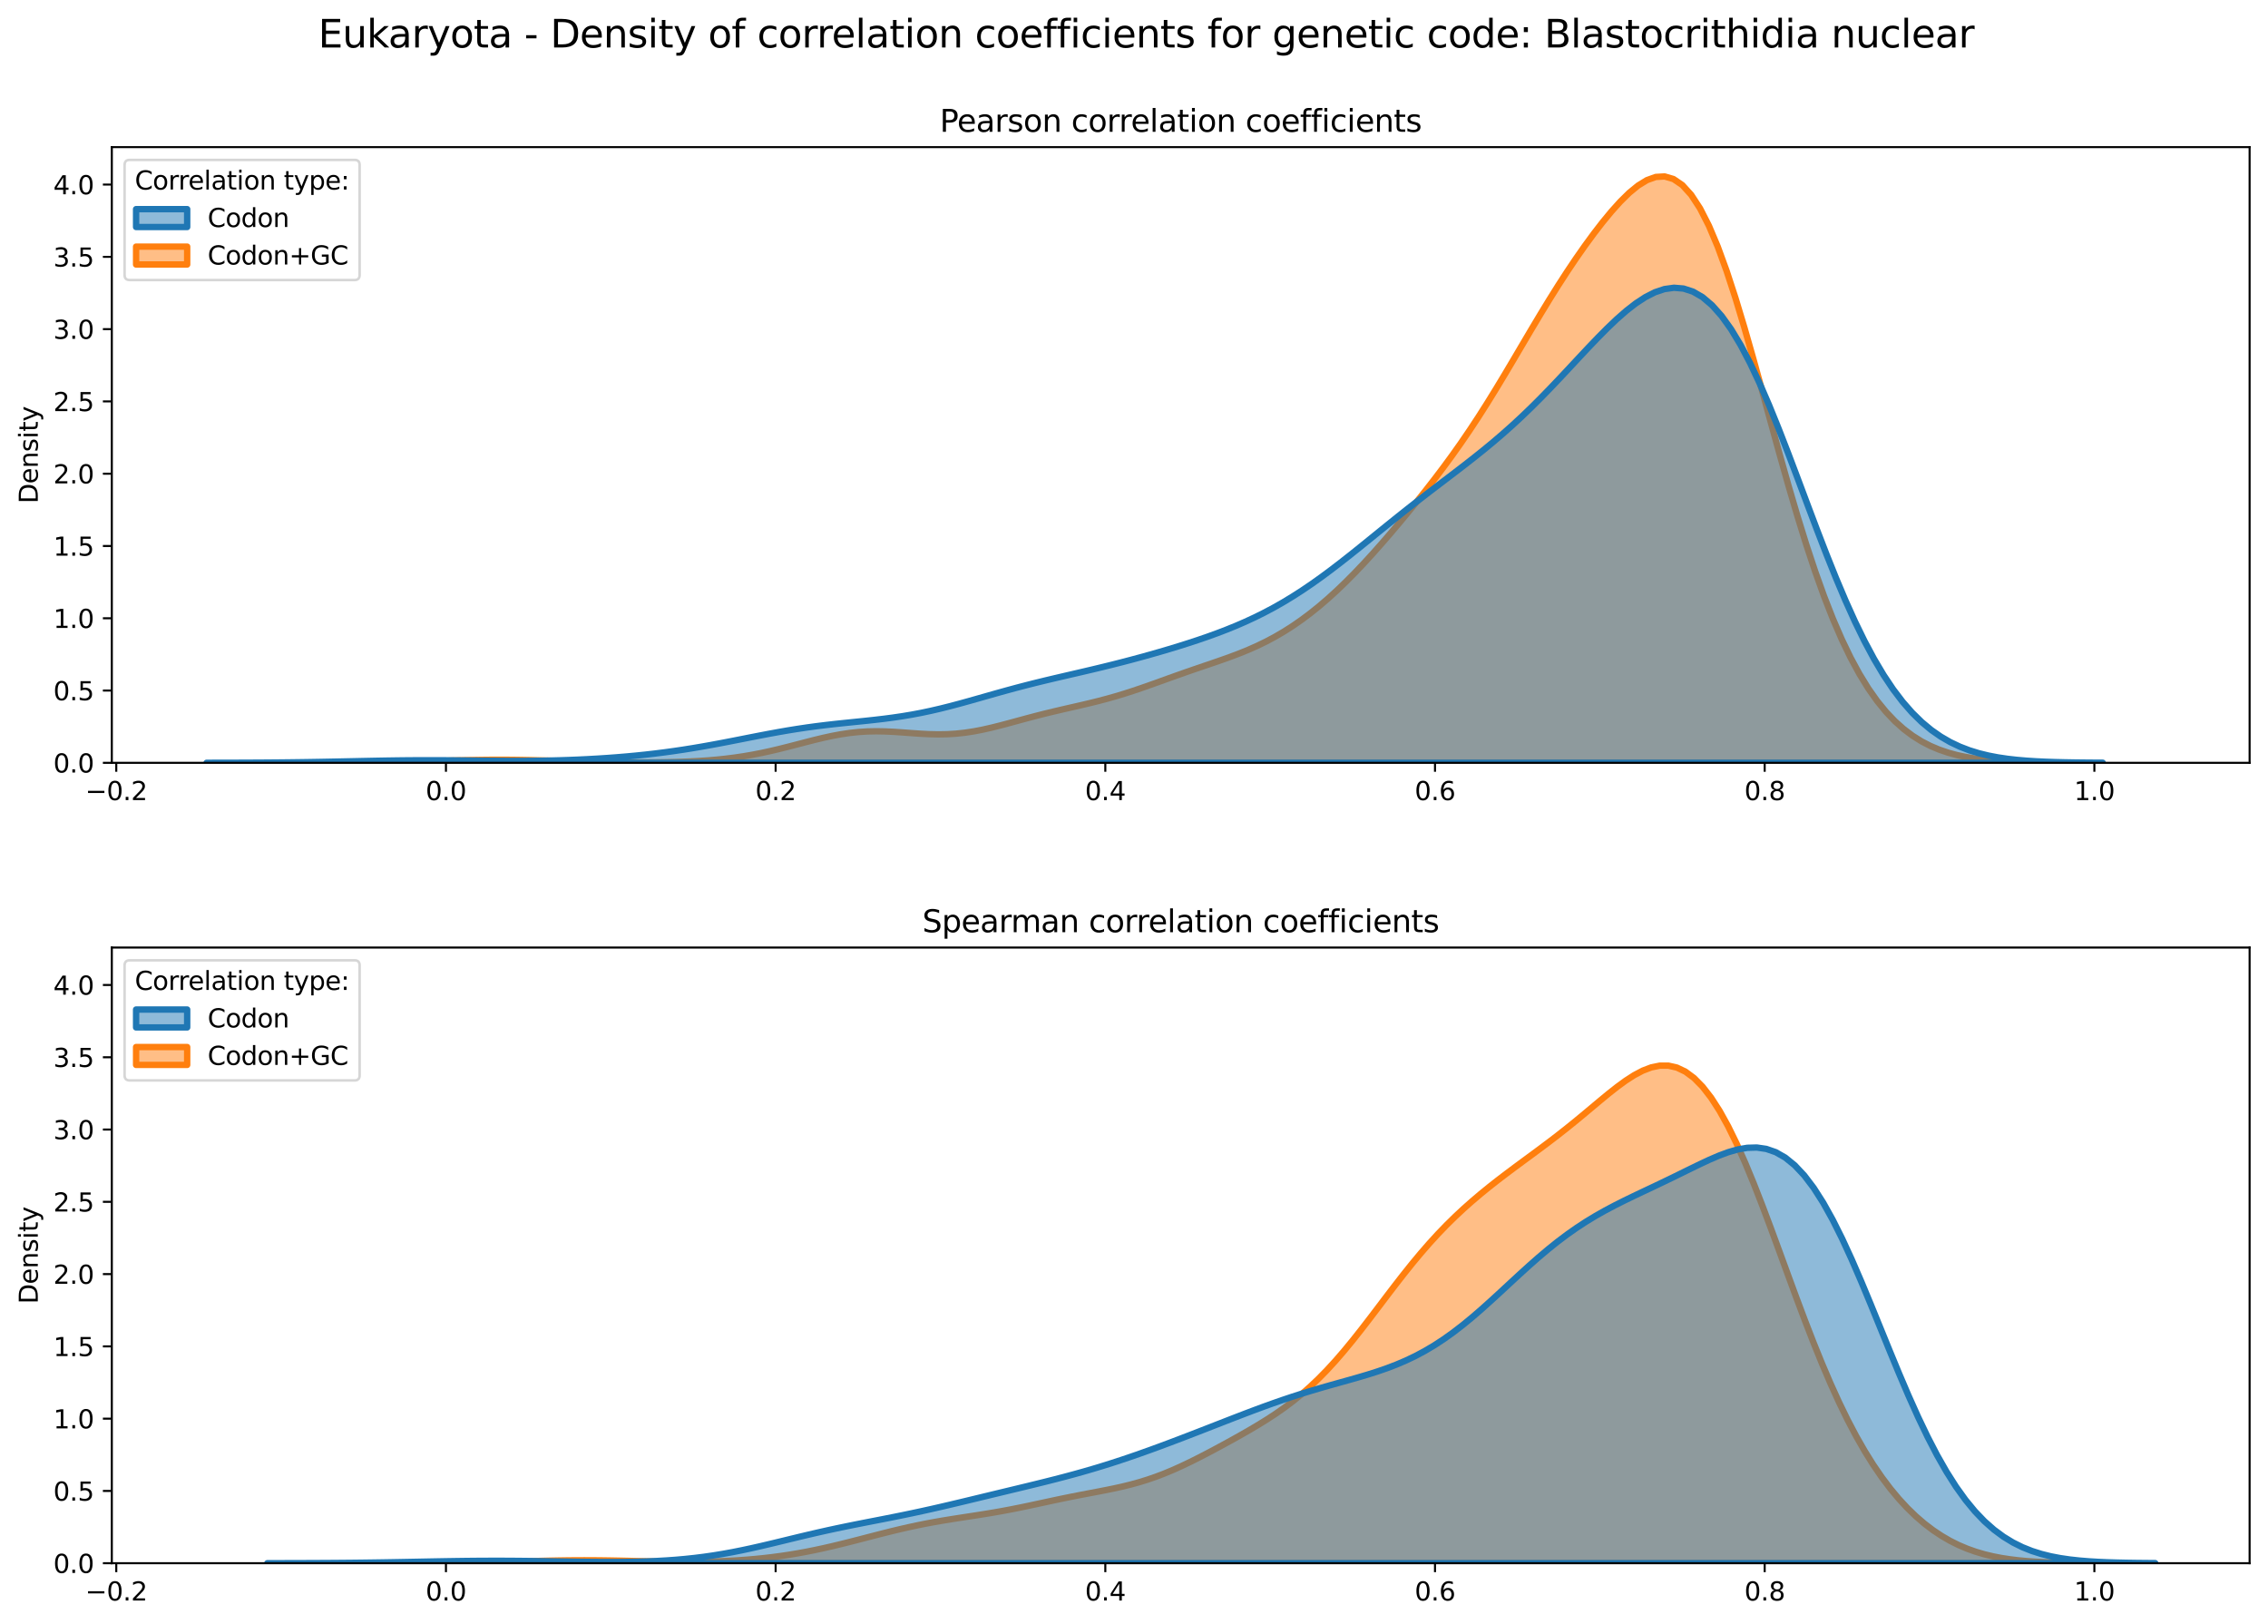 <?xml version="1.0" encoding="utf-8" standalone="no"?>
<!DOCTYPE svg PUBLIC "-//W3C//DTD SVG 1.1//EN"
  "http://www.w3.org/Graphics/SVG/1.1/DTD/svg11.dtd">
<svg xmlns:xlink="http://www.w3.org/1999/xlink" width="887.981pt" height="635.878pt" viewBox="0 0 887.981 635.878" xmlns="http://www.w3.org/2000/svg" version="1.1">
 <defs>
  <style type="text/css">*{stroke-linejoin: round; stroke-linecap: butt}</style>
 </defs>
 <g id="figure_1">
  <g id="patch_1">
   <path d="M 0 635.878 
L 887.981 635.878 
L 887.981 0 
L 0 0 
z
" style="fill: #ffffff"/>
  </g>
  <g id="axes_1">
   <g id="patch_2">
    <path d="M 43.781 298.643 
L 880.781 298.643 
L 880.781 57.6 
L 43.781 57.6 
z
" style="fill: #ffffff"/>
   </g>
   <g id="PolyCollection_1">
    <defs>
     <path id="ma512e02d02" d="M 124.578 -337.248 
L 124.578 -337.235 
L 128.047 -337.235 
L 131.515 -337.235 
L 134.983 -337.235 
L 138.451 -337.235 
L 141.919 -337.235 
L 145.387 -337.235 
L 148.855 -337.235 
L 152.324 -337.235 
L 155.792 -337.235 
L 159.26 -337.235 
L 162.728 -337.235 
L 166.196 -337.235 
L 169.664 -337.235 
L 173.132 -337.235 
L 176.601 -337.235 
L 180.069 -337.235 
L 183.537 -337.235 
L 187.005 -337.235 
L 190.473 -337.235 
L 193.941 -337.235 
L 197.409 -337.235 
L 200.878 -337.235 
L 204.346 -337.235 
L 207.814 -337.235 
L 211.282 -337.235 
L 214.75 -337.235 
L 218.218 -337.235 
L 221.686 -337.235 
L 225.155 -337.235 
L 228.623 -337.235 
L 232.091 -337.235 
L 235.559 -337.235 
L 239.027 -337.235 
L 242.495 -337.235 
L 245.964 -337.235 
L 249.432 -337.235 
L 252.9 -337.235 
L 256.368 -337.235 
L 259.836 -337.235 
L 263.304 -337.235 
L 266.772 -337.235 
L 270.241 -337.235 
L 273.709 -337.235 
L 277.177 -337.235 
L 280.645 -337.235 
L 284.113 -337.235 
L 287.581 -337.235 
L 291.049 -337.235 
L 294.518 -337.235 
L 297.986 -337.235 
L 301.454 -337.235 
L 304.922 -337.235 
L 308.39 -337.235 
L 311.858 -337.235 
L 315.326 -337.235 
L 318.795 -337.235 
L 322.263 -337.235 
L 325.731 -337.235 
L 329.199 -337.235 
L 332.667 -337.235 
L 336.135 -337.235 
L 339.603 -337.235 
L 343.072 -337.235 
L 346.54 -337.235 
L 350.008 -337.235 
L 353.476 -337.235 
L 356.944 -337.235 
L 360.412 -337.235 
L 363.88 -337.235 
L 367.349 -337.235 
L 370.817 -337.235 
L 374.285 -337.235 
L 377.753 -337.235 
L 381.221 -337.235 
L 384.689 -337.235 
L 388.158 -337.235 
L 391.626 -337.235 
L 395.094 -337.235 
L 398.562 -337.235 
L 402.03 -337.235 
L 405.498 -337.235 
L 408.966 -337.235 
L 412.435 -337.235 
L 415.903 -337.235 
L 419.371 -337.235 
L 422.839 -337.235 
L 426.307 -337.235 
L 429.775 -337.235 
L 433.243 -337.235 
L 436.712 -337.235 
L 440.18 -337.235 
L 443.648 -337.235 
L 447.116 -337.235 
L 450.584 -337.235 
L 454.052 -337.235 
L 457.52 -337.235 
L 460.989 -337.235 
L 464.457 -337.235 
L 467.925 -337.235 
L 471.393 -337.235 
L 474.861 -337.235 
L 478.329 -337.235 
L 481.797 -337.235 
L 485.266 -337.235 
L 488.734 -337.235 
L 492.202 -337.235 
L 495.67 -337.235 
L 499.138 -337.235 
L 502.606 -337.235 
L 506.074 -337.235 
L 509.543 -337.235 
L 513.011 -337.235 
L 516.479 -337.235 
L 519.947 -337.235 
L 523.415 -337.235 
L 526.883 -337.235 
L 530.352 -337.235 
L 533.82 -337.235 
L 537.288 -337.235 
L 540.756 -337.235 
L 544.224 -337.235 
L 547.692 -337.235 
L 551.16 -337.235 
L 554.629 -337.235 
L 558.097 -337.235 
L 561.565 -337.235 
L 565.033 -337.235 
L 568.501 -337.235 
L 571.969 -337.235 
L 575.437 -337.235 
L 578.906 -337.235 
L 582.374 -337.235 
L 585.842 -337.235 
L 589.31 -337.235 
L 592.778 -337.235 
L 596.246 -337.235 
L 599.714 -337.235 
L 603.183 -337.235 
L 606.651 -337.235 
L 610.119 -337.235 
L 613.587 -337.235 
L 617.055 -337.235 
L 620.523 -337.235 
L 623.991 -337.235 
L 627.46 -337.235 
L 630.928 -337.235 
L 634.396 -337.235 
L 637.864 -337.235 
L 641.332 -337.235 
L 644.8 -337.235 
L 648.268 -337.235 
L 651.737 -337.235 
L 655.205 -337.235 
L 658.673 -337.235 
L 662.141 -337.235 
L 665.609 -337.235 
L 669.077 -337.235 
L 672.546 -337.235 
L 676.014 -337.235 
L 679.482 -337.235 
L 682.95 -337.235 
L 686.418 -337.235 
L 689.886 -337.235 
L 693.354 -337.235 
L 696.823 -337.235 
L 700.291 -337.235 
L 703.759 -337.235 
L 707.227 -337.235 
L 710.695 -337.235 
L 714.163 -337.235 
L 717.631 -337.235 
L 721.1 -337.235 
L 724.568 -337.235 
L 728.036 -337.235 
L 731.504 -337.235 
L 734.972 -337.235 
L 738.44 -337.235 
L 741.908 -337.235 
L 745.377 -337.235 
L 748.845 -337.235 
L 752.313 -337.235 
L 755.781 -337.235 
L 759.249 -337.235 
L 762.717 -337.235 
L 766.185 -337.235 
L 769.654 -337.235 
L 773.122 -337.235 
L 776.59 -337.235 
L 780.058 -337.235 
L 783.526 -337.235 
L 786.994 -337.235 
L 790.462 -337.235 
L 793.931 -337.235 
L 797.399 -337.235 
L 800.867 -337.235 
L 804.335 -337.235 
L 807.803 -337.235 
L 811.271 -337.235 
L 814.74 -337.235 
L 814.74 -337.252 
L 814.74 -337.252 
L 811.271 -337.263 
L 807.803 -337.279 
L 804.335 -337.303 
L 800.867 -337.338 
L 797.399 -337.389 
L 793.931 -337.461 
L 790.462 -337.563 
L 786.994 -337.703 
L 783.526 -337.895 
L 780.058 -338.153 
L 776.59 -338.495 
L 773.122 -338.944 
L 769.654 -339.526 
L 766.185 -340.272 
L 762.717 -341.215 
L 759.249 -342.396 
L 755.781 -343.858 
L 752.313 -345.65 
L 748.845 -347.822 
L 745.377 -350.428 
L 741.908 -353.527 
L 738.44 -357.175 
L 734.972 -361.43 
L 731.504 -366.348 
L 728.036 -371.982 
L 724.568 -378.379 
L 721.1 -385.575 
L 717.631 -393.598 
L 714.163 -402.455 
L 710.695 -412.134 
L 707.227 -422.597 
L 703.759 -433.776 
L 700.291 -445.567 
L 696.823 -457.832 
L 693.354 -470.397 
L 689.886 -483.055 
L 686.418 -495.573 
L 682.95 -507.702 
L 679.482 -519.189 
L 676.014 -529.79 
L 672.546 -539.286 
L 669.077 -547.498 
L 665.609 -554.295 
L 662.141 -559.606 
L 658.673 -563.421 
L 655.205 -565.786 
L 651.737 -566.8 
L 648.268 -566.6 
L 644.8 -565.347 
L 641.332 -563.214 
L 637.864 -560.366 
L 634.396 -556.951 
L 630.928 -553.093 
L 627.46 -548.885 
L 623.991 -544.392 
L 620.523 -539.656 
L 617.055 -534.7 
L 613.587 -529.537 
L 610.119 -524.18 
L 606.651 -518.645 
L 603.183 -512.959 
L 599.714 -507.158 
L 596.246 -501.289 
L 592.778 -495.404 
L 589.31 -489.559 
L 585.842 -483.805 
L 582.374 -478.185 
L 578.906 -472.733 
L 575.437 -467.467 
L 571.969 -462.392 
L 568.501 -457.501 
L 565.033 -452.778 
L 561.565 -448.2 
L 558.097 -443.746 
L 554.629 -439.396 
L 551.16 -435.135 
L 547.692 -430.957 
L 544.224 -426.862 
L 540.756 -422.857 
L 537.288 -418.956 
L 533.82 -415.174 
L 530.352 -411.526 
L 526.883 -408.03 
L 523.415 -404.697 
L 519.947 -401.539 
L 516.479 -398.564 
L 513.011 -395.778 
L 509.543 -393.184 
L 506.074 -390.782 
L 502.606 -388.572 
L 499.138 -386.548 
L 495.67 -384.701 
L 492.202 -383.02 
L 488.734 -381.485 
L 485.266 -380.075 
L 481.797 -378.764 
L 478.329 -377.524 
L 474.861 -376.326 
L 471.393 -375.146 
L 467.925 -373.963 
L 464.457 -372.763 
L 460.989 -371.542 
L 457.52 -370.301 
L 454.052 -369.051 
L 450.584 -367.808 
L 447.116 -366.59 
L 443.648 -365.415 
L 440.18 -364.299 
L 436.712 -363.251 
L 433.243 -362.274 
L 429.775 -361.366 
L 426.307 -360.513 
L 422.839 -359.7 
L 419.371 -358.908 
L 415.903 -358.114 
L 412.435 -357.302 
L 408.966 -356.459 
L 405.498 -355.578 
L 402.03 -354.662 
L 398.562 -353.722 
L 395.094 -352.778 
L 391.626 -351.858 
L 388.158 -350.991 
L 384.689 -350.21 
L 381.221 -349.544 
L 377.753 -349.018 
L 374.285 -348.648 
L 370.817 -348.437 
L 367.349 -348.379 
L 363.88 -348.453 
L 360.412 -348.629 
L 356.944 -348.869 
L 353.476 -349.128 
L 350.008 -349.361 
L 346.54 -349.526 
L 343.072 -349.586 
L 339.603 -349.516 
L 336.135 -349.297 
L 332.667 -348.926 
L 329.199 -348.409 
L 325.731 -347.762 
L 322.263 -347.006 
L 318.795 -346.171 
L 315.326 -345.286 
L 311.858 -344.382 
L 308.39 -343.485 
L 304.922 -342.62 
L 301.454 -341.806 
L 297.986 -341.058 
L 294.518 -340.384 
L 291.049 -339.79 
L 287.581 -339.277 
L 284.113 -338.842 
L 280.645 -338.48 
L 277.177 -338.185 
L 273.709 -337.949 
L 270.241 -337.766 
L 266.772 -337.626 
L 263.304 -337.524 
L 259.836 -337.452 
L 256.368 -337.407 
L 252.9 -337.385 
L 249.432 -337.381 
L 245.964 -337.395 
L 242.495 -337.424 
L 239.027 -337.469 
L 235.559 -337.528 
L 232.091 -337.601 
L 228.623 -337.686 
L 225.155 -337.781 
L 221.686 -337.883 
L 218.218 -337.989 
L 214.75 -338.093 
L 211.282 -338.191 
L 207.814 -338.278 
L 204.346 -338.349 
L 200.878 -338.399 
L 197.409 -338.425 
L 193.941 -338.426 
L 190.473 -338.402 
L 187.005 -338.354 
L 183.537 -338.285 
L 180.069 -338.199 
L 176.601 -338.102 
L 173.132 -337.998 
L 169.664 -337.892 
L 166.196 -337.788 
L 162.728 -337.691 
L 159.26 -337.603 
L 155.792 -337.526 
L 152.324 -337.46 
L 148.855 -337.405 
L 145.387 -337.361 
L 141.919 -337.326 
L 138.451 -337.3 
L 134.983 -337.28 
L 131.515 -337.265 
L 128.047 -337.255 
L 124.578 -337.248 
z
" style="stroke: #ff7f0e; stroke-width: 2.5"/>
    </defs>
    <g clip-path="url(#pff9e256619)">
     <use xlink:href="#ma512e02d02" x="0" y="635.878" style="fill: #ff7f0e; fill-opacity: 0.5; stroke: #ff7f0e; stroke-width: 2.5"/>
    </g>
   </g>
   <g id="PolyCollection_2">
    <defs>
     <path id="m34d59c8962" d="M 80.9 -337.246 
L 80.9 -337.235 
L 84.631 -337.235 
L 88.361 -337.235 
L 92.092 -337.235 
L 95.822 -337.235 
L 99.553 -337.235 
L 103.283 -337.235 
L 107.014 -337.235 
L 110.744 -337.235 
L 114.475 -337.235 
L 118.205 -337.235 
L 121.936 -337.235 
L 125.666 -337.235 
L 129.397 -337.235 
L 133.127 -337.235 
L 136.858 -337.235 
L 140.588 -337.235 
L 144.319 -337.235 
L 148.05 -337.235 
L 151.78 -337.235 
L 155.511 -337.235 
L 159.241 -337.235 
L 162.972 -337.235 
L 166.702 -337.235 
L 170.433 -337.235 
L 174.163 -337.235 
L 177.894 -337.235 
L 181.624 -337.235 
L 185.355 -337.235 
L 189.085 -337.235 
L 192.816 -337.235 
L 196.546 -337.235 
L 200.277 -337.235 
L 204.007 -337.235 
L 207.738 -337.235 
L 211.469 -337.235 
L 215.199 -337.235 
L 218.93 -337.235 
L 222.66 -337.235 
L 226.391 -337.235 
L 230.121 -337.235 
L 233.852 -337.235 
L 237.582 -337.235 
L 241.313 -337.235 
L 245.043 -337.235 
L 248.774 -337.235 
L 252.504 -337.235 
L 256.235 -337.235 
L 259.965 -337.235 
L 263.696 -337.235 
L 267.426 -337.235 
L 271.157 -337.235 
L 274.888 -337.235 
L 278.618 -337.235 
L 282.349 -337.235 
L 286.079 -337.235 
L 289.81 -337.235 
L 293.54 -337.235 
L 297.271 -337.235 
L 301.001 -337.235 
L 304.732 -337.235 
L 308.462 -337.235 
L 312.193 -337.235 
L 315.923 -337.235 
L 319.654 -337.235 
L 323.384 -337.235 
L 327.115 -337.235 
L 330.845 -337.235 
L 334.576 -337.235 
L 338.307 -337.235 
L 342.037 -337.235 
L 345.768 -337.235 
L 349.498 -337.235 
L 353.229 -337.235 
L 356.959 -337.235 
L 360.69 -337.235 
L 364.42 -337.235 
L 368.151 -337.235 
L 371.881 -337.235 
L 375.612 -337.235 
L 379.342 -337.235 
L 383.073 -337.235 
L 386.803 -337.235 
L 390.534 -337.235 
L 394.264 -337.235 
L 397.995 -337.235 
L 401.726 -337.235 
L 405.456 -337.235 
L 409.187 -337.235 
L 412.917 -337.235 
L 416.648 -337.235 
L 420.378 -337.235 
L 424.109 -337.235 
L 427.839 -337.235 
L 431.57 -337.235 
L 435.3 -337.235 
L 439.031 -337.235 
L 442.761 -337.235 
L 446.492 -337.235 
L 450.222 -337.235 
L 453.953 -337.235 
L 457.683 -337.235 
L 461.414 -337.235 
L 465.145 -337.235 
L 468.875 -337.235 
L 472.606 -337.235 
L 476.336 -337.235 
L 480.067 -337.235 
L 483.797 -337.235 
L 487.528 -337.235 
L 491.258 -337.235 
L 494.989 -337.235 
L 498.719 -337.235 
L 502.45 -337.235 
L 506.18 -337.235 
L 509.911 -337.235 
L 513.641 -337.235 
L 517.372 -337.235 
L 521.102 -337.235 
L 524.833 -337.235 
L 528.564 -337.235 
L 532.294 -337.235 
L 536.025 -337.235 
L 539.755 -337.235 
L 543.486 -337.235 
L 547.216 -337.235 
L 550.947 -337.235 
L 554.677 -337.235 
L 558.408 -337.235 
L 562.138 -337.235 
L 565.869 -337.235 
L 569.599 -337.235 
L 573.33 -337.235 
L 577.06 -337.235 
L 580.791 -337.235 
L 584.521 -337.235 
L 588.252 -337.235 
L 591.983 -337.235 
L 595.713 -337.235 
L 599.444 -337.235 
L 603.174 -337.235 
L 606.905 -337.235 
L 610.635 -337.235 
L 614.366 -337.235 
L 618.096 -337.235 
L 621.827 -337.235 
L 625.557 -337.235 
L 629.288 -337.235 
L 633.018 -337.235 
L 636.749 -337.235 
L 640.479 -337.235 
L 644.21 -337.235 
L 647.94 -337.235 
L 651.671 -337.235 
L 655.402 -337.235 
L 659.132 -337.235 
L 662.863 -337.235 
L 666.593 -337.235 
L 670.324 -337.235 
L 674.054 -337.235 
L 677.785 -337.235 
L 681.515 -337.235 
L 685.246 -337.235 
L 688.976 -337.235 
L 692.707 -337.235 
L 696.437 -337.235 
L 700.168 -337.235 
L 703.898 -337.235 
L 707.629 -337.235 
L 711.359 -337.235 
L 715.09 -337.235 
L 718.82 -337.235 
L 722.551 -337.235 
L 726.282 -337.235 
L 730.012 -337.235 
L 733.743 -337.235 
L 737.473 -337.235 
L 741.204 -337.235 
L 744.934 -337.235 
L 748.665 -337.235 
L 752.395 -337.235 
L 756.126 -337.235 
L 759.856 -337.235 
L 763.587 -337.235 
L 767.317 -337.235 
L 771.048 -337.235 
L 774.778 -337.235 
L 778.509 -337.235 
L 782.239 -337.235 
L 785.97 -337.235 
L 789.701 -337.235 
L 793.431 -337.235 
L 797.162 -337.235 
L 800.892 -337.235 
L 804.623 -337.235 
L 808.353 -337.235 
L 812.084 -337.235 
L 815.814 -337.235 
L 819.545 -337.235 
L 823.275 -337.235 
L 823.275 -337.273 
L 823.275 -337.273 
L 819.545 -337.294 
L 815.814 -337.325 
L 812.084 -337.369 
L 808.353 -337.434 
L 804.623 -337.525 
L 800.892 -337.651 
L 797.162 -337.826 
L 793.431 -338.064 
L 789.701 -338.383 
L 785.97 -338.805 
L 782.239 -339.358 
L 778.509 -340.072 
L 774.778 -340.983 
L 771.048 -342.134 
L 767.317 -343.569 
L 763.587 -345.339 
L 759.856 -347.497 
L 756.126 -350.1 
L 752.395 -353.202 
L 748.665 -356.858 
L 744.934 -361.118 
L 741.204 -366.024 
L 737.473 -371.607 
L 733.743 -377.885 
L 730.012 -384.857 
L 726.282 -392.501 
L 722.551 -400.775 
L 718.82 -409.611 
L 715.09 -418.918 
L 711.359 -428.58 
L 707.629 -438.465 
L 703.898 -448.421 
L 700.168 -458.29 
L 696.437 -467.907 
L 692.707 -477.108 
L 688.976 -485.741 
L 685.246 -493.669 
L 681.515 -500.774 
L 677.785 -506.963 
L 674.054 -512.173 
L 670.324 -516.367 
L 666.593 -519.538 
L 662.863 -521.706 
L 659.132 -522.913 
L 655.402 -523.22 
L 651.671 -522.705 
L 647.94 -521.453 
L 644.21 -519.558 
L 640.479 -517.113 
L 636.749 -514.212 
L 633.018 -510.943 
L 629.288 -507.389 
L 625.557 -503.626 
L 621.827 -499.724 
L 618.096 -495.744 
L 614.366 -491.739 
L 610.635 -487.756 
L 606.905 -483.834 
L 603.174 -480.003 
L 599.444 -476.287 
L 595.713 -472.7 
L 591.983 -469.249 
L 588.252 -465.934 
L 584.521 -462.745 
L 580.791 -459.669 
L 577.06 -456.685 
L 573.33 -453.773 
L 569.599 -450.906 
L 565.869 -448.062 
L 562.138 -445.219 
L 558.408 -442.36 
L 554.677 -439.471 
L 550.947 -436.544 
L 547.216 -433.58 
L 543.486 -430.583 
L 539.755 -427.563 
L 536.025 -424.536 
L 532.294 -421.519 
L 528.564 -418.534 
L 524.833 -415.602 
L 521.102 -412.744 
L 517.372 -409.979 
L 513.641 -407.324 
L 509.911 -404.793 
L 506.18 -402.394 
L 502.45 -400.133 
L 498.719 -398.012 
L 494.989 -396.028 
L 491.258 -394.176 
L 487.528 -392.448 
L 483.797 -390.833 
L 480.067 -389.32 
L 476.336 -387.896 
L 472.606 -386.55 
L 468.875 -385.271 
L 465.145 -384.048 
L 461.414 -382.872 
L 457.683 -381.738 
L 453.953 -380.64 
L 450.222 -379.575 
L 446.492 -378.541 
L 442.761 -377.538 
L 439.031 -376.564 
L 435.3 -375.62 
L 431.57 -374.702 
L 427.839 -373.807 
L 424.109 -372.931 
L 420.378 -372.065 
L 416.648 -371.202 
L 412.917 -370.333 
L 409.187 -369.447 
L 405.456 -368.537 
L 401.726 -367.596 
L 397.995 -366.621 
L 394.264 -365.613 
L 390.534 -364.577 
L 386.803 -363.521 
L 383.073 -362.458 
L 379.342 -361.403 
L 375.612 -360.373 
L 371.881 -359.383 
L 368.151 -358.451 
L 364.42 -357.587 
L 360.69 -356.8 
L 356.959 -356.095 
L 353.229 -355.471 
L 349.498 -354.922 
L 345.768 -354.438 
L 342.037 -354.005 
L 338.307 -353.607 
L 334.576 -353.228 
L 330.845 -352.849 
L 327.115 -352.455 
L 323.384 -352.033 
L 319.654 -351.573 
L 315.923 -351.066 
L 312.193 -350.512 
L 308.462 -349.909 
L 304.732 -349.263 
L 301.001 -348.581 
L 297.271 -347.87 
L 293.54 -347.142 
L 289.81 -346.406 
L 286.079 -345.675 
L 282.349 -344.956 
L 278.618 -344.26 
L 274.888 -343.593 
L 271.157 -342.961 
L 267.426 -342.368 
L 263.696 -341.817 
L 259.965 -341.308 
L 256.235 -340.843 
L 252.504 -340.419 
L 248.774 -340.035 
L 245.043 -339.69 
L 241.313 -339.382 
L 237.582 -339.108 
L 233.852 -338.868 
L 230.121 -338.66 
L 226.391 -338.482 
L 222.66 -338.333 
L 218.93 -338.214 
L 215.199 -338.121 
L 211.469 -338.055 
L 207.738 -338.014 
L 204.007 -337.995 
L 200.277 -337.995 
L 196.546 -338.012 
L 192.816 -338.041 
L 189.085 -338.078 
L 185.355 -338.119 
L 181.624 -338.16 
L 177.894 -338.196 
L 174.163 -338.224 
L 170.433 -338.24 
L 166.702 -338.242 
L 162.972 -338.23 
L 159.241 -338.203 
L 155.511 -338.161 
L 151.78 -338.107 
L 148.05 -338.043 
L 144.319 -337.971 
L 140.588 -337.894 
L 136.858 -337.815 
L 133.127 -337.737 
L 129.397 -337.662 
L 125.666 -337.592 
L 121.936 -337.528 
L 118.205 -337.472 
L 114.475 -337.423 
L 110.744 -337.382 
L 107.014 -337.348 
L 103.283 -337.32 
L 99.553 -337.298 
L 95.822 -337.281 
L 92.092 -337.268 
L 88.361 -337.258 
L 84.631 -337.251 
L 80.9 -337.246 
z
" style="stroke: #1f77b4; stroke-width: 2.5"/>
    </defs>
    <g clip-path="url(#pff9e256619)">
     <use xlink:href="#m34d59c8962" x="0" y="635.878" style="fill: #1f77b4; fill-opacity: 0.5; stroke: #1f77b4; stroke-width: 2.5"/>
    </g>
   </g>
   <g id="matplotlib.axis_1">
    <g id="xtick_1">
     <g id="line2d_1">
      <defs>
       <path id="ma34f64ecf8" d="M 0 0 
L 0 3.5 
" style="stroke: #000000; stroke-width: 0.8"/>
      </defs>
      <g>
       <use xlink:href="#ma34f64ecf8" x="45.522" y="298.643" style="stroke: #000000; stroke-width: 0.8"/>
      </g>
     </g>
     <g id="text_1">
      <!-- −0.2 -->
      <g transform="translate(33.38 313.242) scale(0.1 -0.1)">
       <defs>
        <path id="DejaVuSans-2212" d="M 678 2272 
L 4684 2272 
L 4684 1741 
L 678 1741 
L 678 2272 
z
" transform="scale(0.016)"/>
        <path id="DejaVuSans-30" d="M 2034 4250 
Q 1547 4250 1301 3770 
Q 1056 3291 1056 2328 
Q 1056 1369 1301 889 
Q 1547 409 2034 409 
Q 2525 409 2770 889 
Q 3016 1369 3016 2328 
Q 3016 3291 2770 3770 
Q 2525 4250 2034 4250 
z
M 2034 4750 
Q 2819 4750 3233 4129 
Q 3647 3509 3647 2328 
Q 3647 1150 3233 529 
Q 2819 -91 2034 -91 
Q 1250 -91 836 529 
Q 422 1150 422 2328 
Q 422 3509 836 4129 
Q 1250 4750 2034 4750 
z
" transform="scale(0.016)"/>
        <path id="DejaVuSans-2e" d="M 684 794 
L 1344 794 
L 1344 0 
L 684 0 
L 684 794 
z
" transform="scale(0.016)"/>
        <path id="DejaVuSans-32" d="M 1228 531 
L 3431 531 
L 3431 0 
L 469 0 
L 469 531 
Q 828 903 1448 1529 
Q 2069 2156 2228 2338 
Q 2531 2678 2651 2914 
Q 2772 3150 2772 3378 
Q 2772 3750 2511 3984 
Q 2250 4219 1831 4219 
Q 1534 4219 1204 4116 
Q 875 4013 500 3803 
L 500 4441 
Q 881 4594 1212 4672 
Q 1544 4750 1819 4750 
Q 2544 4750 2975 4387 
Q 3406 4025 3406 3419 
Q 3406 3131 3298 2873 
Q 3191 2616 2906 2266 
Q 2828 2175 2409 1742 
Q 1991 1309 1228 531 
z
" transform="scale(0.016)"/>
       </defs>
       <use xlink:href="#DejaVuSans-2212"/>
       <use xlink:href="#DejaVuSans-30" x="83.789"/>
       <use xlink:href="#DejaVuSans-2e" x="147.412"/>
       <use xlink:href="#DejaVuSans-32" x="179.199"/>
      </g>
     </g>
    </g>
    <g id="xtick_2">
     <g id="line2d_2">
      <g>
       <use xlink:href="#ma34f64ecf8" x="174.602" y="298.643" style="stroke: #000000; stroke-width: 0.8"/>
      </g>
     </g>
     <g id="text_2">
      <!-- 0.0 -->
      <g transform="translate(166.65 313.242) scale(0.1 -0.1)">
       <use xlink:href="#DejaVuSans-30"/>
       <use xlink:href="#DejaVuSans-2e" x="63.623"/>
       <use xlink:href="#DejaVuSans-30" x="95.41"/>
      </g>
     </g>
    </g>
    <g id="xtick_3">
     <g id="line2d_3">
      <g>
       <use xlink:href="#ma34f64ecf8" x="303.681" y="298.643" style="stroke: #000000; stroke-width: 0.8"/>
      </g>
     </g>
     <g id="text_3">
      <!-- 0.2 -->
      <g transform="translate(295.73 313.242) scale(0.1 -0.1)">
       <use xlink:href="#DejaVuSans-30"/>
       <use xlink:href="#DejaVuSans-2e" x="63.623"/>
       <use xlink:href="#DejaVuSans-32" x="95.41"/>
      </g>
     </g>
    </g>
    <g id="xtick_4">
     <g id="line2d_4">
      <g>
       <use xlink:href="#ma34f64ecf8" x="432.761" y="298.643" style="stroke: #000000; stroke-width: 0.8"/>
      </g>
     </g>
     <g id="text_4">
      <!-- 0.4 -->
      <g transform="translate(424.81 313.242) scale(0.1 -0.1)">
       <defs>
        <path id="DejaVuSans-34" d="M 2419 4116 
L 825 1625 
L 2419 1625 
L 2419 4116 
z
M 2253 4666 
L 3047 4666 
L 3047 1625 
L 3713 1625 
L 3713 1100 
L 3047 1100 
L 3047 0 
L 2419 0 
L 2419 1100 
L 313 1100 
L 313 1709 
L 2253 4666 
z
" transform="scale(0.016)"/>
       </defs>
       <use xlink:href="#DejaVuSans-30"/>
       <use xlink:href="#DejaVuSans-2e" x="63.623"/>
       <use xlink:href="#DejaVuSans-34" x="95.41"/>
      </g>
     </g>
    </g>
    <g id="xtick_5">
     <g id="line2d_5">
      <g>
       <use xlink:href="#ma34f64ecf8" x="561.841" y="298.643" style="stroke: #000000; stroke-width: 0.8"/>
      </g>
     </g>
     <g id="text_5">
      <!-- 0.6 -->
      <g transform="translate(553.89 313.242) scale(0.1 -0.1)">
       <defs>
        <path id="DejaVuSans-36" d="M 2113 2584 
Q 1688 2584 1439 2293 
Q 1191 2003 1191 1497 
Q 1191 994 1439 701 
Q 1688 409 2113 409 
Q 2538 409 2786 701 
Q 3034 994 3034 1497 
Q 3034 2003 2786 2293 
Q 2538 2584 2113 2584 
z
M 3366 4563 
L 3366 3988 
Q 3128 4100 2886 4159 
Q 2644 4219 2406 4219 
Q 1781 4219 1451 3797 
Q 1122 3375 1075 2522 
Q 1259 2794 1537 2939 
Q 1816 3084 2150 3084 
Q 2853 3084 3261 2657 
Q 3669 2231 3669 1497 
Q 3669 778 3244 343 
Q 2819 -91 2113 -91 
Q 1303 -91 875 529 
Q 447 1150 447 2328 
Q 447 3434 972 4092 
Q 1497 4750 2381 4750 
Q 2619 4750 2861 4703 
Q 3103 4656 3366 4563 
z
" transform="scale(0.016)"/>
       </defs>
       <use xlink:href="#DejaVuSans-30"/>
       <use xlink:href="#DejaVuSans-2e" x="63.623"/>
       <use xlink:href="#DejaVuSans-36" x="95.41"/>
      </g>
     </g>
    </g>
    <g id="xtick_6">
     <g id="line2d_6">
      <g>
       <use xlink:href="#ma34f64ecf8" x="690.921" y="298.643" style="stroke: #000000; stroke-width: 0.8"/>
      </g>
     </g>
     <g id="text_6">
      <!-- 0.8 -->
      <g transform="translate(682.969 313.242) scale(0.1 -0.1)">
       <defs>
        <path id="DejaVuSans-38" d="M 2034 2216 
Q 1584 2216 1326 1975 
Q 1069 1734 1069 1313 
Q 1069 891 1326 650 
Q 1584 409 2034 409 
Q 2484 409 2743 651 
Q 3003 894 3003 1313 
Q 3003 1734 2745 1975 
Q 2488 2216 2034 2216 
z
M 1403 2484 
Q 997 2584 770 2862 
Q 544 3141 544 3541 
Q 544 4100 942 4425 
Q 1341 4750 2034 4750 
Q 2731 4750 3128 4425 
Q 3525 4100 3525 3541 
Q 3525 3141 3298 2862 
Q 3072 2584 2669 2484 
Q 3125 2378 3379 2068 
Q 3634 1759 3634 1313 
Q 3634 634 3220 271 
Q 2806 -91 2034 -91 
Q 1263 -91 848 271 
Q 434 634 434 1313 
Q 434 1759 690 2068 
Q 947 2378 1403 2484 
z
M 1172 3481 
Q 1172 3119 1398 2916 
Q 1625 2713 2034 2713 
Q 2441 2713 2670 2916 
Q 2900 3119 2900 3481 
Q 2900 3844 2670 4047 
Q 2441 4250 2034 4250 
Q 1625 4250 1398 4047 
Q 1172 3844 1172 3481 
z
" transform="scale(0.016)"/>
       </defs>
       <use xlink:href="#DejaVuSans-30"/>
       <use xlink:href="#DejaVuSans-2e" x="63.623"/>
       <use xlink:href="#DejaVuSans-38" x="95.41"/>
      </g>
     </g>
    </g>
    <g id="xtick_7">
     <g id="line2d_7">
      <g>
       <use xlink:href="#ma34f64ecf8" x="820.001" y="298.643" style="stroke: #000000; stroke-width: 0.8"/>
      </g>
     </g>
     <g id="text_7">
      <!-- 1.0 -->
      <g transform="translate(812.049 313.242) scale(0.1 -0.1)">
       <defs>
        <path id="DejaVuSans-31" d="M 794 531 
L 1825 531 
L 1825 4091 
L 703 3866 
L 703 4441 
L 1819 4666 
L 2450 4666 
L 2450 531 
L 3481 531 
L 3481 0 
L 794 0 
L 794 531 
z
" transform="scale(0.016)"/>
       </defs>
       <use xlink:href="#DejaVuSans-31"/>
       <use xlink:href="#DejaVuSans-2e" x="63.623"/>
       <use xlink:href="#DejaVuSans-30" x="95.41"/>
      </g>
     </g>
    </g>
   </g>
   <g id="matplotlib.axis_2">
    <g id="ytick_1">
     <g id="line2d_8">
      <defs>
       <path id="m4b428e3ed0" d="M 0 0 
L -3.5 0 
" style="stroke: #000000; stroke-width: 0.8"/>
      </defs>
      <g>
       <use xlink:href="#m4b428e3ed0" x="43.781" y="298.643" style="stroke: #000000; stroke-width: 0.8"/>
      </g>
     </g>
     <g id="text_8">
      <!-- 0.0 -->
      <g transform="translate(20.878 302.443) scale(0.1 -0.1)">
       <use xlink:href="#DejaVuSans-30"/>
       <use xlink:href="#DejaVuSans-2e" x="63.623"/>
       <use xlink:href="#DejaVuSans-30" x="95.41"/>
      </g>
     </g>
    </g>
    <g id="ytick_2">
     <g id="line2d_9">
      <g>
       <use xlink:href="#m4b428e3ed0" x="43.781" y="270.345" style="stroke: #000000; stroke-width: 0.8"/>
      </g>
     </g>
     <g id="text_9">
      <!-- 0.5 -->
      <g transform="translate(20.878 274.144) scale(0.1 -0.1)">
       <defs>
        <path id="DejaVuSans-35" d="M 691 4666 
L 3169 4666 
L 3169 4134 
L 1269 4134 
L 1269 2991 
Q 1406 3038 1543 3061 
Q 1681 3084 1819 3084 
Q 2600 3084 3056 2656 
Q 3513 2228 3513 1497 
Q 3513 744 3044 326 
Q 2575 -91 1722 -91 
Q 1428 -91 1123 -41 
Q 819 9 494 109 
L 494 744 
Q 775 591 1075 516 
Q 1375 441 1709 441 
Q 2250 441 2565 725 
Q 2881 1009 2881 1497 
Q 2881 1984 2565 2268 
Q 2250 2553 1709 2553 
Q 1456 2553 1204 2497 
Q 953 2441 691 2322 
L 691 4666 
z
" transform="scale(0.016)"/>
       </defs>
       <use xlink:href="#DejaVuSans-30"/>
       <use xlink:href="#DejaVuSans-2e" x="63.623"/>
       <use xlink:href="#DejaVuSans-35" x="95.41"/>
      </g>
     </g>
    </g>
    <g id="ytick_3">
     <g id="line2d_10">
      <g>
       <use xlink:href="#m4b428e3ed0" x="43.781" y="242.047" style="stroke: #000000; stroke-width: 0.8"/>
      </g>
     </g>
     <g id="text_10">
      <!-- 1.0 -->
      <g transform="translate(20.878 245.846) scale(0.1 -0.1)">
       <use xlink:href="#DejaVuSans-31"/>
       <use xlink:href="#DejaVuSans-2e" x="63.623"/>
       <use xlink:href="#DejaVuSans-30" x="95.41"/>
      </g>
     </g>
    </g>
    <g id="ytick_4">
     <g id="line2d_11">
      <g>
       <use xlink:href="#m4b428e3ed0" x="43.781" y="213.749" style="stroke: #000000; stroke-width: 0.8"/>
      </g>
     </g>
     <g id="text_11">
      <!-- 1.5 -->
      <g transform="translate(20.878 217.548) scale(0.1 -0.1)">
       <use xlink:href="#DejaVuSans-31"/>
       <use xlink:href="#DejaVuSans-2e" x="63.623"/>
       <use xlink:href="#DejaVuSans-35" x="95.41"/>
      </g>
     </g>
    </g>
    <g id="ytick_5">
     <g id="line2d_12">
      <g>
       <use xlink:href="#m4b428e3ed0" x="43.781" y="185.45" style="stroke: #000000; stroke-width: 0.8"/>
      </g>
     </g>
     <g id="text_12">
      <!-- 2.0 -->
      <g transform="translate(20.878 189.249) scale(0.1 -0.1)">
       <use xlink:href="#DejaVuSans-32"/>
       <use xlink:href="#DejaVuSans-2e" x="63.623"/>
       <use xlink:href="#DejaVuSans-30" x="95.41"/>
      </g>
     </g>
    </g>
    <g id="ytick_6">
     <g id="line2d_13">
      <g>
       <use xlink:href="#m4b428e3ed0" x="43.781" y="157.152" style="stroke: #000000; stroke-width: 0.8"/>
      </g>
     </g>
     <g id="text_13">
      <!-- 2.5 -->
      <g transform="translate(20.878 160.951) scale(0.1 -0.1)">
       <use xlink:href="#DejaVuSans-32"/>
       <use xlink:href="#DejaVuSans-2e" x="63.623"/>
       <use xlink:href="#DejaVuSans-35" x="95.41"/>
      </g>
     </g>
    </g>
    <g id="ytick_7">
     <g id="line2d_14">
      <g>
       <use xlink:href="#m4b428e3ed0" x="43.781" y="128.854" style="stroke: #000000; stroke-width: 0.8"/>
      </g>
     </g>
     <g id="text_14">
      <!-- 3.0 -->
      <g transform="translate(20.878 132.653) scale(0.1 -0.1)">
       <defs>
        <path id="DejaVuSans-33" d="M 2597 2516 
Q 3050 2419 3304 2112 
Q 3559 1806 3559 1356 
Q 3559 666 3084 287 
Q 2609 -91 1734 -91 
Q 1441 -91 1130 -33 
Q 819 25 488 141 
L 488 750 
Q 750 597 1062 519 
Q 1375 441 1716 441 
Q 2309 441 2620 675 
Q 2931 909 2931 1356 
Q 2931 1769 2642 2001 
Q 2353 2234 1838 2234 
L 1294 2234 
L 1294 2753 
L 1863 2753 
Q 2328 2753 2575 2939 
Q 2822 3125 2822 3475 
Q 2822 3834 2567 4026 
Q 2313 4219 1838 4219 
Q 1578 4219 1281 4162 
Q 984 4106 628 3988 
L 628 4550 
Q 988 4650 1302 4700 
Q 1616 4750 1894 4750 
Q 2613 4750 3031 4423 
Q 3450 4097 3450 3541 
Q 3450 3153 3228 2886 
Q 3006 2619 2597 2516 
z
" transform="scale(0.016)"/>
       </defs>
       <use xlink:href="#DejaVuSans-33"/>
       <use xlink:href="#DejaVuSans-2e" x="63.623"/>
       <use xlink:href="#DejaVuSans-30" x="95.41"/>
      </g>
     </g>
    </g>
    <g id="ytick_8">
     <g id="line2d_15">
      <g>
       <use xlink:href="#m4b428e3ed0" x="43.781" y="100.555" style="stroke: #000000; stroke-width: 0.8"/>
      </g>
     </g>
     <g id="text_15">
      <!-- 3.5 -->
      <g transform="translate(20.878 104.355) scale(0.1 -0.1)">
       <use xlink:href="#DejaVuSans-33"/>
       <use xlink:href="#DejaVuSans-2e" x="63.623"/>
       <use xlink:href="#DejaVuSans-35" x="95.41"/>
      </g>
     </g>
    </g>
    <g id="ytick_9">
     <g id="line2d_16">
      <g>
       <use xlink:href="#m4b428e3ed0" x="43.781" y="72.257" style="stroke: #000000; stroke-width: 0.8"/>
      </g>
     </g>
     <g id="text_16">
      <!-- 4.0 -->
      <g transform="translate(20.878 76.056) scale(0.1 -0.1)">
       <use xlink:href="#DejaVuSans-34"/>
       <use xlink:href="#DejaVuSans-2e" x="63.623"/>
       <use xlink:href="#DejaVuSans-30" x="95.41"/>
      </g>
     </g>
    </g>
    <g id="text_17">
     <!-- Density -->
     <g transform="translate(14.798 197.13) rotate(-90) scale(0.1 -0.1)">
      <defs>
       <path id="DejaVuSans-44" d="M 1259 4147 
L 1259 519 
L 2022 519 
Q 2988 519 3436 956 
Q 3884 1394 3884 2338 
Q 3884 3275 3436 3711 
Q 2988 4147 2022 4147 
L 1259 4147 
z
M 628 4666 
L 1925 4666 
Q 3281 4666 3915 4102 
Q 4550 3538 4550 2338 
Q 4550 1131 3912 565 
Q 3275 0 1925 0 
L 628 0 
L 628 4666 
z
" transform="scale(0.016)"/>
       <path id="DejaVuSans-65" d="M 3597 1894 
L 3597 1613 
L 953 1613 
Q 991 1019 1311 708 
Q 1631 397 2203 397 
Q 2534 397 2845 478 
Q 3156 559 3463 722 
L 3463 178 
Q 3153 47 2828 -22 
Q 2503 -91 2169 -91 
Q 1331 -91 842 396 
Q 353 884 353 1716 
Q 353 2575 817 3079 
Q 1281 3584 2069 3584 
Q 2775 3584 3186 3129 
Q 3597 2675 3597 1894 
z
M 3022 2063 
Q 3016 2534 2758 2815 
Q 2500 3097 2075 3097 
Q 1594 3097 1305 2825 
Q 1016 2553 972 2059 
L 3022 2063 
z
" transform="scale(0.016)"/>
       <path id="DejaVuSans-6e" d="M 3513 2113 
L 3513 0 
L 2938 0 
L 2938 2094 
Q 2938 2591 2744 2837 
Q 2550 3084 2163 3084 
Q 1697 3084 1428 2787 
Q 1159 2491 1159 1978 
L 1159 0 
L 581 0 
L 581 3500 
L 1159 3500 
L 1159 2956 
Q 1366 3272 1645 3428 
Q 1925 3584 2291 3584 
Q 2894 3584 3203 3211 
Q 3513 2838 3513 2113 
z
" transform="scale(0.016)"/>
       <path id="DejaVuSans-73" d="M 2834 3397 
L 2834 2853 
Q 2591 2978 2328 3040 
Q 2066 3103 1784 3103 
Q 1356 3103 1142 2972 
Q 928 2841 928 2578 
Q 928 2378 1081 2264 
Q 1234 2150 1697 2047 
L 1894 2003 
Q 2506 1872 2764 1633 
Q 3022 1394 3022 966 
Q 3022 478 2636 193 
Q 2250 -91 1575 -91 
Q 1294 -91 989 -36 
Q 684 19 347 128 
L 347 722 
Q 666 556 975 473 
Q 1284 391 1588 391 
Q 1994 391 2212 530 
Q 2431 669 2431 922 
Q 2431 1156 2273 1281 
Q 2116 1406 1581 1522 
L 1381 1569 
Q 847 1681 609 1914 
Q 372 2147 372 2553 
Q 372 3047 722 3315 
Q 1072 3584 1716 3584 
Q 2034 3584 2315 3537 
Q 2597 3491 2834 3397 
z
" transform="scale(0.016)"/>
       <path id="DejaVuSans-69" d="M 603 3500 
L 1178 3500 
L 1178 0 
L 603 0 
L 603 3500 
z
M 603 4863 
L 1178 4863 
L 1178 4134 
L 603 4134 
L 603 4863 
z
" transform="scale(0.016)"/>
       <path id="DejaVuSans-74" d="M 1172 4494 
L 1172 3500 
L 2356 3500 
L 2356 3053 
L 1172 3053 
L 1172 1153 
Q 1172 725 1289 603 
Q 1406 481 1766 481 
L 2356 481 
L 2356 0 
L 1766 0 
Q 1100 0 847 248 
Q 594 497 594 1153 
L 594 3053 
L 172 3053 
L 172 3500 
L 594 3500 
L 594 4494 
L 1172 4494 
z
" transform="scale(0.016)"/>
       <path id="DejaVuSans-79" d="M 2059 -325 
Q 1816 -950 1584 -1140 
Q 1353 -1331 966 -1331 
L 506 -1331 
L 506 -850 
L 844 -850 
Q 1081 -850 1212 -737 
Q 1344 -625 1503 -206 
L 1606 56 
L 191 3500 
L 800 3500 
L 1894 763 
L 2988 3500 
L 3597 3500 
L 2059 -325 
z
" transform="scale(0.016)"/>
      </defs>
      <use xlink:href="#DejaVuSans-44"/>
      <use xlink:href="#DejaVuSans-65" x="77.002"/>
      <use xlink:href="#DejaVuSans-6e" x="138.525"/>
      <use xlink:href="#DejaVuSans-73" x="201.904"/>
      <use xlink:href="#DejaVuSans-69" x="254.004"/>
      <use xlink:href="#DejaVuSans-74" x="281.787"/>
      <use xlink:href="#DejaVuSans-79" x="320.996"/>
     </g>
    </g>
   </g>
   <g id="patch_3">
    <path d="M 43.781 298.643 
L 43.781 57.6 
" style="fill: none; stroke: #000000; stroke-width: 0.8; stroke-linejoin: miter; stroke-linecap: square"/>
   </g>
   <g id="patch_4">
    <path d="M 880.781 298.643 
L 880.781 57.6 
" style="fill: none; stroke: #000000; stroke-width: 0.8; stroke-linejoin: miter; stroke-linecap: square"/>
   </g>
   <g id="patch_5">
    <path d="M 43.781 298.643 
L 880.781 298.643 
" style="fill: none; stroke: #000000; stroke-width: 0.8; stroke-linejoin: miter; stroke-linecap: square"/>
   </g>
   <g id="patch_6">
    <path d="M 43.781 57.6 
L 880.781 57.6 
" style="fill: none; stroke: #000000; stroke-width: 0.8; stroke-linejoin: miter; stroke-linecap: square"/>
   </g>
   <g id="text_18">
    <!-- Pearson correlation coefficients -->
    <g transform="translate(367.949 51.6) scale(0.12 -0.12)">
     <defs>
      <path id="DejaVuSans-50" d="M 1259 4147 
L 1259 2394 
L 2053 2394 
Q 2494 2394 2734 2622 
Q 2975 2850 2975 3272 
Q 2975 3691 2734 3919 
Q 2494 4147 2053 4147 
L 1259 4147 
z
M 628 4666 
L 2053 4666 
Q 2838 4666 3239 4311 
Q 3641 3956 3641 3272 
Q 3641 2581 3239 2228 
Q 2838 1875 2053 1875 
L 1259 1875 
L 1259 0 
L 628 0 
L 628 4666 
z
" transform="scale(0.016)"/>
      <path id="DejaVuSans-61" d="M 2194 1759 
Q 1497 1759 1228 1600 
Q 959 1441 959 1056 
Q 959 750 1161 570 
Q 1363 391 1709 391 
Q 2188 391 2477 730 
Q 2766 1069 2766 1631 
L 2766 1759 
L 2194 1759 
z
M 3341 1997 
L 3341 0 
L 2766 0 
L 2766 531 
Q 2569 213 2275 61 
Q 1981 -91 1556 -91 
Q 1019 -91 701 211 
Q 384 513 384 1019 
Q 384 1609 779 1909 
Q 1175 2209 1959 2209 
L 2766 2209 
L 2766 2266 
Q 2766 2663 2505 2880 
Q 2244 3097 1772 3097 
Q 1472 3097 1187 3025 
Q 903 2953 641 2809 
L 641 3341 
Q 956 3463 1253 3523 
Q 1550 3584 1831 3584 
Q 2591 3584 2966 3190 
Q 3341 2797 3341 1997 
z
" transform="scale(0.016)"/>
      <path id="DejaVuSans-72" d="M 2631 2963 
Q 2534 3019 2420 3045 
Q 2306 3072 2169 3072 
Q 1681 3072 1420 2755 
Q 1159 2438 1159 1844 
L 1159 0 
L 581 0 
L 581 3500 
L 1159 3500 
L 1159 2956 
Q 1341 3275 1631 3429 
Q 1922 3584 2338 3584 
Q 2397 3584 2469 3576 
Q 2541 3569 2628 3553 
L 2631 2963 
z
" transform="scale(0.016)"/>
      <path id="DejaVuSans-6f" d="M 1959 3097 
Q 1497 3097 1228 2736 
Q 959 2375 959 1747 
Q 959 1119 1226 758 
Q 1494 397 1959 397 
Q 2419 397 2687 759 
Q 2956 1122 2956 1747 
Q 2956 2369 2687 2733 
Q 2419 3097 1959 3097 
z
M 1959 3584 
Q 2709 3584 3137 3096 
Q 3566 2609 3566 1747 
Q 3566 888 3137 398 
Q 2709 -91 1959 -91 
Q 1206 -91 779 398 
Q 353 888 353 1747 
Q 353 2609 779 3096 
Q 1206 3584 1959 3584 
z
" transform="scale(0.016)"/>
      <path id="DejaVuSans-20" transform="scale(0.016)"/>
      <path id="DejaVuSans-63" d="M 3122 3366 
L 3122 2828 
Q 2878 2963 2633 3030 
Q 2388 3097 2138 3097 
Q 1578 3097 1268 2742 
Q 959 2388 959 1747 
Q 959 1106 1268 751 
Q 1578 397 2138 397 
Q 2388 397 2633 464 
Q 2878 531 3122 666 
L 3122 134 
Q 2881 22 2623 -34 
Q 2366 -91 2075 -91 
Q 1284 -91 818 406 
Q 353 903 353 1747 
Q 353 2603 823 3093 
Q 1294 3584 2113 3584 
Q 2378 3584 2631 3529 
Q 2884 3475 3122 3366 
z
" transform="scale(0.016)"/>
      <path id="DejaVuSans-6c" d="M 603 4863 
L 1178 4863 
L 1178 0 
L 603 0 
L 603 4863 
z
" transform="scale(0.016)"/>
      <path id="DejaVuSans-66" d="M 2375 4863 
L 2375 4384 
L 1825 4384 
Q 1516 4384 1395 4259 
Q 1275 4134 1275 3809 
L 1275 3500 
L 2222 3500 
L 2222 3053 
L 1275 3053 
L 1275 0 
L 697 0 
L 697 3053 
L 147 3053 
L 147 3500 
L 697 3500 
L 697 3744 
Q 697 4328 969 4595 
Q 1241 4863 1831 4863 
L 2375 4863 
z
" transform="scale(0.016)"/>
     </defs>
     <use xlink:href="#DejaVuSans-50"/>
     <use xlink:href="#DejaVuSans-65" x="56.678"/>
     <use xlink:href="#DejaVuSans-61" x="118.201"/>
     <use xlink:href="#DejaVuSans-72" x="179.48"/>
     <use xlink:href="#DejaVuSans-73" x="220.594"/>
     <use xlink:href="#DejaVuSans-6f" x="272.693"/>
     <use xlink:href="#DejaVuSans-6e" x="333.875"/>
     <use xlink:href="#DejaVuSans-20" x="397.254"/>
     <use xlink:href="#DejaVuSans-63" x="429.041"/>
     <use xlink:href="#DejaVuSans-6f" x="484.021"/>
     <use xlink:href="#DejaVuSans-72" x="545.203"/>
     <use xlink:href="#DejaVuSans-72" x="584.566"/>
     <use xlink:href="#DejaVuSans-65" x="623.43"/>
     <use xlink:href="#DejaVuSans-6c" x="684.953"/>
     <use xlink:href="#DejaVuSans-61" x="712.736"/>
     <use xlink:href="#DejaVuSans-74" x="774.016"/>
     <use xlink:href="#DejaVuSans-69" x="813.225"/>
     <use xlink:href="#DejaVuSans-6f" x="841.008"/>
     <use xlink:href="#DejaVuSans-6e" x="902.189"/>
     <use xlink:href="#DejaVuSans-20" x="965.568"/>
     <use xlink:href="#DejaVuSans-63" x="997.355"/>
     <use xlink:href="#DejaVuSans-6f" x="1052.336"/>
     <use xlink:href="#DejaVuSans-65" x="1113.518"/>
     <use xlink:href="#DejaVuSans-66" x="1175.041"/>
     <use xlink:href="#DejaVuSans-66" x="1210.246"/>
     <use xlink:href="#DejaVuSans-69" x="1245.451"/>
     <use xlink:href="#DejaVuSans-63" x="1273.234"/>
     <use xlink:href="#DejaVuSans-69" x="1328.215"/>
     <use xlink:href="#DejaVuSans-65" x="1355.998"/>
     <use xlink:href="#DejaVuSans-6e" x="1417.521"/>
     <use xlink:href="#DejaVuSans-74" x="1480.9"/>
     <use xlink:href="#DejaVuSans-73" x="1520.109"/>
    </g>
   </g>
   <g id="legend_1">
    <g id="patch_7">
     <path d="M 50.781 109.634 
L 138.806 109.634 
Q 140.806 109.634 140.806 107.634 
L 140.806 64.6 
Q 140.806 62.6 138.806 62.6 
L 50.781 62.6 
Q 48.781 62.6 48.781 64.6 
L 48.781 107.634 
Q 48.781 109.634 50.781 109.634 
z
" style="fill: #ffffff; opacity: 0.8; stroke: #cccccc; stroke-linejoin: miter"/>
    </g>
    <g id="text_19">
     <!-- Correlation type: -->
     <g transform="translate(52.781 74.198) scale(0.1 -0.1)">
      <defs>
       <path id="DejaVuSans-43" d="M 4122 4306 
L 4122 3641 
Q 3803 3938 3442 4084 
Q 3081 4231 2675 4231 
Q 1875 4231 1450 3742 
Q 1025 3253 1025 2328 
Q 1025 1406 1450 917 
Q 1875 428 2675 428 
Q 3081 428 3442 575 
Q 3803 722 4122 1019 
L 4122 359 
Q 3791 134 3420 21 
Q 3050 -91 2638 -91 
Q 1578 -91 968 557 
Q 359 1206 359 2328 
Q 359 3453 968 4101 
Q 1578 4750 2638 4750 
Q 3056 4750 3426 4639 
Q 3797 4528 4122 4306 
z
" transform="scale(0.016)"/>
       <path id="DejaVuSans-70" d="M 1159 525 
L 1159 -1331 
L 581 -1331 
L 581 3500 
L 1159 3500 
L 1159 2969 
Q 1341 3281 1617 3432 
Q 1894 3584 2278 3584 
Q 2916 3584 3314 3078 
Q 3713 2572 3713 1747 
Q 3713 922 3314 415 
Q 2916 -91 2278 -91 
Q 1894 -91 1617 61 
Q 1341 213 1159 525 
z
M 3116 1747 
Q 3116 2381 2855 2742 
Q 2594 3103 2138 3103 
Q 1681 3103 1420 2742 
Q 1159 2381 1159 1747 
Q 1159 1113 1420 752 
Q 1681 391 2138 391 
Q 2594 391 2855 752 
Q 3116 1113 3116 1747 
z
" transform="scale(0.016)"/>
       <path id="DejaVuSans-3a" d="M 750 794 
L 1409 794 
L 1409 0 
L 750 0 
L 750 794 
z
M 750 3309 
L 1409 3309 
L 1409 2516 
L 750 2516 
L 750 3309 
z
" transform="scale(0.016)"/>
      </defs>
      <use xlink:href="#DejaVuSans-43"/>
      <use xlink:href="#DejaVuSans-6f" x="69.824"/>
      <use xlink:href="#DejaVuSans-72" x="131.006"/>
      <use xlink:href="#DejaVuSans-72" x="170.369"/>
      <use xlink:href="#DejaVuSans-65" x="209.232"/>
      <use xlink:href="#DejaVuSans-6c" x="270.756"/>
      <use xlink:href="#DejaVuSans-61" x="298.539"/>
      <use xlink:href="#DejaVuSans-74" x="359.818"/>
      <use xlink:href="#DejaVuSans-69" x="399.027"/>
      <use xlink:href="#DejaVuSans-6f" x="426.811"/>
      <use xlink:href="#DejaVuSans-6e" x="487.992"/>
      <use xlink:href="#DejaVuSans-20" x="551.371"/>
      <use xlink:href="#DejaVuSans-74" x="583.158"/>
      <use xlink:href="#DejaVuSans-79" x="622.367"/>
      <use xlink:href="#DejaVuSans-70" x="681.547"/>
      <use xlink:href="#DejaVuSans-65" x="745.023"/>
      <use xlink:href="#DejaVuSans-3a" x="806.547"/>
     </g>
    </g>
    <g id="patch_8">
     <path d="M 53.285 88.877 
L 73.285 88.877 
L 73.285 81.877 
L 53.285 81.877 
z
" style="fill: #1f77b4; fill-opacity: 0.5; stroke: #1f77b4; stroke-width: 2.5; stroke-linejoin: miter"/>
    </g>
    <g id="text_20">
     <!-- Codon -->
     <g transform="translate(81.285 88.877) scale(0.1 -0.1)">
      <defs>
       <path id="DejaVuSans-64" d="M 2906 2969 
L 2906 4863 
L 3481 4863 
L 3481 0 
L 2906 0 
L 2906 525 
Q 2725 213 2448 61 
Q 2172 -91 1784 -91 
Q 1150 -91 751 415 
Q 353 922 353 1747 
Q 353 2572 751 3078 
Q 1150 3584 1784 3584 
Q 2172 3584 2448 3432 
Q 2725 3281 2906 2969 
z
M 947 1747 
Q 947 1113 1208 752 
Q 1469 391 1925 391 
Q 2381 391 2643 752 
Q 2906 1113 2906 1747 
Q 2906 2381 2643 2742 
Q 2381 3103 1925 3103 
Q 1469 3103 1208 2742 
Q 947 2381 947 1747 
z
" transform="scale(0.016)"/>
      </defs>
      <use xlink:href="#DejaVuSans-43"/>
      <use xlink:href="#DejaVuSans-6f" x="69.824"/>
      <use xlink:href="#DejaVuSans-64" x="131.006"/>
      <use xlink:href="#DejaVuSans-6f" x="194.482"/>
      <use xlink:href="#DejaVuSans-6e" x="255.664"/>
     </g>
    </g>
    <g id="patch_9">
     <path d="M 53.285 103.555 
L 73.285 103.555 
L 73.285 96.555 
L 53.285 96.555 
z
" style="fill: #ff7f0e; fill-opacity: 0.5; stroke: #ff7f0e; stroke-width: 2.5; stroke-linejoin: miter"/>
    </g>
    <g id="text_21">
     <!-- Codon+GC -->
     <g transform="translate(81.285 103.555) scale(0.1 -0.1)">
      <defs>
       <path id="DejaVuSans-2b" d="M 2944 4013 
L 2944 2272 
L 4684 2272 
L 4684 1741 
L 2944 1741 
L 2944 0 
L 2419 0 
L 2419 1741 
L 678 1741 
L 678 2272 
L 2419 2272 
L 2419 4013 
L 2944 4013 
z
" transform="scale(0.016)"/>
       <path id="DejaVuSans-47" d="M 3809 666 
L 3809 1919 
L 2778 1919 
L 2778 2438 
L 4434 2438 
L 4434 434 
Q 4069 175 3628 42 
Q 3188 -91 2688 -91 
Q 1594 -91 976 548 
Q 359 1188 359 2328 
Q 359 3472 976 4111 
Q 1594 4750 2688 4750 
Q 3144 4750 3555 4637 
Q 3966 4525 4313 4306 
L 4313 3634 
Q 3963 3931 3569 4081 
Q 3175 4231 2741 4231 
Q 1884 4231 1454 3753 
Q 1025 3275 1025 2328 
Q 1025 1384 1454 906 
Q 1884 428 2741 428 
Q 3075 428 3337 486 
Q 3600 544 3809 666 
z
" transform="scale(0.016)"/>
      </defs>
      <use xlink:href="#DejaVuSans-43"/>
      <use xlink:href="#DejaVuSans-6f" x="69.824"/>
      <use xlink:href="#DejaVuSans-64" x="131.006"/>
      <use xlink:href="#DejaVuSans-6f" x="194.482"/>
      <use xlink:href="#DejaVuSans-6e" x="255.664"/>
      <use xlink:href="#DejaVuSans-2b" x="319.043"/>
      <use xlink:href="#DejaVuSans-47" x="402.832"/>
      <use xlink:href="#DejaVuSans-43" x="480.322"/>
     </g>
    </g>
   </g>
  </g>
  <g id="axes_2">
   <g id="patch_10">
    <path d="M 43.781 612 
L 880.781 612 
L 880.781 370.957 
L 43.781 370.957 
z
" style="fill: #ffffff"/>
   </g>
   <g id="PolyCollection_3">
    <defs>
     <path id="m4197a75b45" d="M 155.245 -23.891 
L 155.245 -23.878 
L 158.587 -23.878 
L 161.929 -23.878 
L 165.272 -23.878 
L 168.614 -23.878 
L 171.956 -23.878 
L 175.298 -23.878 
L 178.64 -23.878 
L 181.982 -23.878 
L 185.324 -23.878 
L 188.666 -23.878 
L 192.008 -23.878 
L 195.35 -23.878 
L 198.692 -23.878 
L 202.034 -23.878 
L 205.376 -23.878 
L 208.718 -23.878 
L 212.06 -23.878 
L 215.402 -23.878 
L 218.744 -23.878 
L 222.086 -23.878 
L 225.428 -23.878 
L 228.771 -23.878 
L 232.113 -23.878 
L 235.455 -23.878 
L 238.797 -23.878 
L 242.139 -23.878 
L 245.481 -23.878 
L 248.823 -23.878 
L 252.165 -23.878 
L 255.507 -23.878 
L 258.849 -23.878 
L 262.191 -23.878 
L 265.533 -23.878 
L 268.875 -23.878 
L 272.217 -23.878 
L 275.559 -23.878 
L 278.901 -23.878 
L 282.243 -23.878 
L 285.585 -23.878 
L 288.927 -23.878 
L 292.27 -23.878 
L 295.612 -23.878 
L 298.954 -23.878 
L 302.296 -23.878 
L 305.638 -23.878 
L 308.98 -23.878 
L 312.322 -23.878 
L 315.664 -23.878 
L 319.006 -23.878 
L 322.348 -23.878 
L 325.69 -23.878 
L 329.032 -23.878 
L 332.374 -23.878 
L 335.716 -23.878 
L 339.058 -23.878 
L 342.4 -23.878 
L 345.742 -23.878 
L 349.084 -23.878 
L 352.426 -23.878 
L 355.769 -23.878 
L 359.111 -23.878 
L 362.453 -23.878 
L 365.795 -23.878 
L 369.137 -23.878 
L 372.479 -23.878 
L 375.821 -23.878 
L 379.163 -23.878 
L 382.505 -23.878 
L 385.847 -23.878 
L 389.189 -23.878 
L 392.531 -23.878 
L 395.873 -23.878 
L 399.215 -23.878 
L 402.557 -23.878 
L 405.899 -23.878 
L 409.241 -23.878 
L 412.583 -23.878 
L 415.925 -23.878 
L 419.268 -23.878 
L 422.61 -23.878 
L 425.952 -23.878 
L 429.294 -23.878 
L 432.636 -23.878 
L 435.978 -23.878 
L 439.32 -23.878 
L 442.662 -23.878 
L 446.004 -23.878 
L 449.346 -23.878 
L 452.688 -23.878 
L 456.03 -23.878 
L 459.372 -23.878 
L 462.714 -23.878 
L 466.056 -23.878 
L 469.398 -23.878 
L 472.74 -23.878 
L 476.082 -23.878 
L 479.424 -23.878 
L 482.767 -23.878 
L 486.109 -23.878 
L 489.451 -23.878 
L 492.793 -23.878 
L 496.135 -23.878 
L 499.477 -23.878 
L 502.819 -23.878 
L 506.161 -23.878 
L 509.503 -23.878 
L 512.845 -23.878 
L 516.187 -23.878 
L 519.529 -23.878 
L 522.871 -23.878 
L 526.213 -23.878 
L 529.555 -23.878 
L 532.897 -23.878 
L 536.239 -23.878 
L 539.581 -23.878 
L 542.923 -23.878 
L 546.266 -23.878 
L 549.608 -23.878 
L 552.95 -23.878 
L 556.292 -23.878 
L 559.634 -23.878 
L 562.976 -23.878 
L 566.318 -23.878 
L 569.66 -23.878 
L 573.002 -23.878 
L 576.344 -23.878 
L 579.686 -23.878 
L 583.028 -23.878 
L 586.37 -23.878 
L 589.712 -23.878 
L 593.054 -23.878 
L 596.396 -23.878 
L 599.738 -23.878 
L 603.08 -23.878 
L 606.422 -23.878 
L 609.765 -23.878 
L 613.107 -23.878 
L 616.449 -23.878 
L 619.791 -23.878 
L 623.133 -23.878 
L 626.475 -23.878 
L 629.817 -23.878 
L 633.159 -23.878 
L 636.501 -23.878 
L 639.843 -23.878 
L 643.185 -23.878 
L 646.527 -23.878 
L 649.869 -23.878 
L 653.211 -23.878 
L 656.553 -23.878 
L 659.895 -23.878 
L 663.237 -23.878 
L 666.579 -23.878 
L 669.921 -23.878 
L 673.264 -23.878 
L 676.606 -23.878 
L 679.948 -23.878 
L 683.29 -23.878 
L 686.632 -23.878 
L 689.974 -23.878 
L 693.316 -23.878 
L 696.658 -23.878 
L 700 -23.878 
L 703.342 -23.878 
L 706.684 -23.878 
L 710.026 -23.878 
L 713.368 -23.878 
L 716.71 -23.878 
L 720.052 -23.878 
L 723.394 -23.878 
L 726.736 -23.878 
L 730.078 -23.878 
L 733.42 -23.878 
L 736.763 -23.878 
L 740.105 -23.878 
L 743.447 -23.878 
L 746.789 -23.878 
L 750.131 -23.878 
L 753.473 -23.878 
L 756.815 -23.878 
L 760.157 -23.878 
L 763.499 -23.878 
L 766.841 -23.878 
L 770.183 -23.878 
L 773.525 -23.878 
L 776.867 -23.878 
L 780.209 -23.878 
L 783.551 -23.878 
L 786.893 -23.878 
L 790.235 -23.878 
L 793.577 -23.878 
L 796.919 -23.878 
L 800.262 -23.878 
L 803.604 -23.878 
L 806.946 -23.878 
L 810.288 -23.878 
L 813.63 -23.878 
L 816.972 -23.878 
L 820.314 -23.878 
L 820.314 -23.915 
L 820.314 -23.915 
L 816.972 -23.936 
L 813.63 -23.967 
L 810.288 -24.013 
L 806.946 -24.078 
L 803.604 -24.17 
L 800.262 -24.298 
L 796.919 -24.473 
L 793.577 -24.708 
L 790.235 -25.018 
L 786.893 -25.422 
L 783.551 -25.938 
L 780.209 -26.587 
L 776.867 -27.394 
L 773.525 -28.38 
L 770.183 -29.57 
L 766.841 -30.986 
L 763.499 -32.652 
L 760.157 -34.59 
L 756.815 -36.821 
L 753.473 -39.365 
L 750.131 -42.243 
L 746.789 -45.477 
L 743.447 -49.088 
L 740.105 -53.101 
L 736.763 -57.539 
L 733.42 -62.425 
L 730.078 -67.784 
L 726.736 -73.633 
L 723.394 -79.986 
L 720.052 -86.844 
L 716.71 -94.198 
L 713.368 -102.023 
L 710.026 -110.274 
L 706.684 -118.888 
L 703.342 -127.784 
L 700 -136.861 
L 696.658 -146.003 
L 693.316 -155.083 
L 689.974 -163.968 
L 686.632 -172.521 
L 683.29 -180.613 
L 679.948 -188.121 
L 676.606 -194.938 
L 673.264 -200.975 
L 669.921 -206.165 
L 666.579 -210.462 
L 663.237 -213.847 
L 659.895 -216.324 
L 656.553 -217.921 
L 653.211 -218.684 
L 649.869 -218.683 
L 646.527 -217.998 
L 643.185 -216.724 
L 639.843 -214.96 
L 636.501 -212.808 
L 633.159 -210.367 
L 629.817 -207.729 
L 626.475 -204.976 
L 623.133 -202.176 
L 619.791 -199.38 
L 616.449 -196.625 
L 613.107 -193.933 
L 609.765 -191.309 
L 606.422 -188.751 
L 603.08 -186.245 
L 599.738 -183.773 
L 596.396 -181.314 
L 593.054 -178.845 
L 589.712 -176.345 
L 586.37 -173.792 
L 583.028 -171.165 
L 579.686 -168.444 
L 576.344 -165.609 
L 573.002 -162.641 
L 569.66 -159.521 
L 566.318 -156.232 
L 562.976 -152.763 
L 559.634 -149.107 
L 556.292 -145.265 
L 552.95 -141.248 
L 549.608 -137.077 
L 546.266 -132.784 
L 542.923 -128.407 
L 539.581 -123.994 
L 536.239 -119.596 
L 532.897 -115.263 
L 529.555 -111.044 
L 526.213 -106.984 
L 522.871 -103.118 
L 519.529 -99.473 
L 516.187 -96.064 
L 512.845 -92.896 
L 509.503 -89.964 
L 506.161 -87.255 
L 502.819 -84.747 
L 499.477 -82.414 
L 496.135 -80.226 
L 492.793 -78.155 
L 489.451 -76.172 
L 486.109 -74.253 
L 482.767 -72.381 
L 479.424 -70.544 
L 476.082 -68.737 
L 472.74 -66.965 
L 469.398 -65.235 
L 466.056 -63.563 
L 462.714 -61.966 
L 459.372 -60.459 
L 456.03 -59.06 
L 452.688 -57.78 
L 449.346 -56.624 
L 446.004 -55.592 
L 442.662 -54.674 
L 439.32 -53.857 
L 435.978 -53.121 
L 432.636 -52.442 
L 429.294 -51.796 
L 425.952 -51.163 
L 422.61 -50.524 
L 419.268 -49.867 
L 415.925 -49.187 
L 412.583 -48.484 
L 409.241 -47.766 
L 405.899 -47.044 
L 402.557 -46.329 
L 399.215 -45.634 
L 395.873 -44.969 
L 392.531 -44.341 
L 389.189 -43.751 
L 385.847 -43.196 
L 382.505 -42.667 
L 379.163 -42.154 
L 375.821 -41.644 
L 372.479 -41.122 
L 369.137 -40.576 
L 365.795 -39.995 
L 362.453 -39.372 
L 359.111 -38.701 
L 355.769 -37.983 
L 352.426 -37.22 
L 349.084 -36.418 
L 345.742 -35.584 
L 342.4 -34.728 
L 339.058 -33.862 
L 335.716 -32.996 
L 332.374 -32.142 
L 329.032 -31.309 
L 325.69 -30.508 
L 322.348 -29.746 
L 319.006 -29.03 
L 315.664 -28.365 
L 312.322 -27.754 
L 308.98 -27.199 
L 305.638 -26.701 
L 302.296 -26.259 
L 298.954 -25.871 
L 295.612 -25.536 
L 292.27 -25.25 
L 288.927 -25.012 
L 285.585 -24.818 
L 282.243 -24.665 
L 278.901 -24.551 
L 275.559 -24.472 
L 272.217 -24.426 
L 268.875 -24.41 
L 265.533 -24.42 
L 262.191 -24.453 
L 258.849 -24.505 
L 255.507 -24.571 
L 252.165 -24.647 
L 248.823 -24.728 
L 245.481 -24.808 
L 242.139 -24.882 
L 238.797 -24.945 
L 235.455 -24.994 
L 232.113 -25.025 
L 228.771 -25.036 
L 225.428 -25.026 
L 222.086 -24.995 
L 218.744 -24.946 
L 215.402 -24.879 
L 212.06 -24.799 
L 208.718 -24.71 
L 205.376 -24.616 
L 202.034 -24.52 
L 198.692 -24.426 
L 195.35 -24.338 
L 192.008 -24.256 
L 188.666 -24.183 
L 185.324 -24.12 
L 181.982 -24.066 
L 178.64 -24.022 
L 175.298 -23.986 
L 171.956 -23.957 
L 168.614 -23.935 
L 165.272 -23.919 
L 161.929 -23.906 
L 158.587 -23.897 
L 155.245 -23.891 
z
" style="stroke: #ff7f0e; stroke-width: 2.5"/>
    </defs>
    <g clip-path="url(#p35e6c19eed)">
     <use xlink:href="#m4197a75b45" x="0" y="635.878" style="fill: #ff7f0e; fill-opacity: 0.5; stroke: #ff7f0e; stroke-width: 2.5"/>
    </g>
   </g>
   <g id="PolyCollection_4">
    <defs>
     <path id="m42e26180c2" d="M 104.684 -23.889 
L 104.684 -23.878 
L 108.398 -23.878 
L 112.113 -23.878 
L 115.827 -23.878 
L 119.541 -23.878 
L 123.255 -23.878 
L 126.97 -23.878 
L 130.684 -23.878 
L 134.398 -23.878 
L 138.113 -23.878 
L 141.827 -23.878 
L 145.541 -23.878 
L 149.255 -23.878 
L 152.97 -23.878 
L 156.684 -23.878 
L 160.398 -23.878 
L 164.112 -23.878 
L 167.827 -23.878 
L 171.541 -23.878 
L 175.255 -23.878 
L 178.97 -23.878 
L 182.684 -23.878 
L 186.398 -23.878 
L 190.112 -23.878 
L 193.827 -23.878 
L 197.541 -23.878 
L 201.255 -23.878 
L 204.969 -23.878 
L 208.684 -23.878 
L 212.398 -23.878 
L 216.112 -23.878 
L 219.827 -23.878 
L 223.541 -23.878 
L 227.255 -23.878 
L 230.969 -23.878 
L 234.684 -23.878 
L 238.398 -23.878 
L 242.112 -23.878 
L 245.826 -23.878 
L 249.541 -23.878 
L 253.255 -23.878 
L 256.969 -23.878 
L 260.684 -23.878 
L 264.398 -23.878 
L 268.112 -23.878 
L 271.826 -23.878 
L 275.541 -23.878 
L 279.255 -23.878 
L 282.969 -23.878 
L 286.683 -23.878 
L 290.398 -23.878 
L 294.112 -23.878 
L 297.826 -23.878 
L 301.541 -23.878 
L 305.255 -23.878 
L 308.969 -23.878 
L 312.683 -23.878 
L 316.398 -23.878 
L 320.112 -23.878 
L 323.826 -23.878 
L 327.54 -23.878 
L 331.255 -23.878 
L 334.969 -23.878 
L 338.683 -23.878 
L 342.398 -23.878 
L 346.112 -23.878 
L 349.826 -23.878 
L 353.54 -23.878 
L 357.255 -23.878 
L 360.969 -23.878 
L 364.683 -23.878 
L 368.397 -23.878 
L 372.112 -23.878 
L 375.826 -23.878 
L 379.54 -23.878 
L 383.255 -23.878 
L 386.969 -23.878 
L 390.683 -23.878 
L 394.397 -23.878 
L 398.112 -23.878 
L 401.826 -23.878 
L 405.54 -23.878 
L 409.254 -23.878 
L 412.969 -23.878 
L 416.683 -23.878 
L 420.397 -23.878 
L 424.112 -23.878 
L 427.826 -23.878 
L 431.54 -23.878 
L 435.254 -23.878 
L 438.969 -23.878 
L 442.683 -23.878 
L 446.397 -23.878 
L 450.111 -23.878 
L 453.826 -23.878 
L 457.54 -23.878 
L 461.254 -23.878 
L 464.969 -23.878 
L 468.683 -23.878 
L 472.397 -23.878 
L 476.111 -23.878 
L 479.826 -23.878 
L 483.54 -23.878 
L 487.254 -23.878 
L 490.968 -23.878 
L 494.683 -23.878 
L 498.397 -23.878 
L 502.111 -23.878 
L 505.825 -23.878 
L 509.54 -23.878 
L 513.254 -23.878 
L 516.968 -23.878 
L 520.683 -23.878 
L 524.397 -23.878 
L 528.111 -23.878 
L 531.825 -23.878 
L 535.54 -23.878 
L 539.254 -23.878 
L 542.968 -23.878 
L 546.682 -23.878 
L 550.397 -23.878 
L 554.111 -23.878 
L 557.825 -23.878 
L 561.54 -23.878 
L 565.254 -23.878 
L 568.968 -23.878 
L 572.682 -23.878 
L 576.397 -23.878 
L 580.111 -23.878 
L 583.825 -23.878 
L 587.539 -23.878 
L 591.254 -23.878 
L 594.968 -23.878 
L 598.682 -23.878 
L 602.397 -23.878 
L 606.111 -23.878 
L 609.825 -23.878 
L 613.539 -23.878 
L 617.254 -23.878 
L 620.968 -23.878 
L 624.682 -23.878 
L 628.396 -23.878 
L 632.111 -23.878 
L 635.825 -23.878 
L 639.539 -23.878 
L 643.254 -23.878 
L 646.968 -23.878 
L 650.682 -23.878 
L 654.396 -23.878 
L 658.111 -23.878 
L 661.825 -23.878 
L 665.539 -23.878 
L 669.253 -23.878 
L 672.968 -23.878 
L 676.682 -23.878 
L 680.396 -23.878 
L 684.111 -23.878 
L 687.825 -23.878 
L 691.539 -23.878 
L 695.253 -23.878 
L 698.968 -23.878 
L 702.682 -23.878 
L 706.396 -23.878 
L 710.11 -23.878 
L 713.825 -23.878 
L 717.539 -23.878 
L 721.253 -23.878 
L 724.968 -23.878 
L 728.682 -23.878 
L 732.396 -23.878 
L 736.11 -23.878 
L 739.825 -23.878 
L 743.539 -23.878 
L 747.253 -23.878 
L 750.967 -23.878 
L 754.682 -23.878 
L 758.396 -23.878 
L 762.11 -23.878 
L 765.825 -23.878 
L 769.539 -23.878 
L 773.253 -23.878 
L 776.967 -23.878 
L 780.682 -23.878 
L 784.396 -23.878 
L 788.11 -23.878 
L 791.824 -23.878 
L 795.539 -23.878 
L 799.253 -23.878 
L 802.967 -23.878 
L 806.682 -23.878 
L 810.396 -23.878 
L 814.11 -23.878 
L 817.824 -23.878 
L 821.539 -23.878 
L 825.253 -23.878 
L 828.967 -23.878 
L 832.681 -23.878 
L 836.396 -23.878 
L 840.11 -23.878 
L 843.824 -23.878 
L 843.824 -23.927 
L 843.824 -23.927 
L 840.11 -23.952 
L 836.396 -23.991 
L 832.681 -24.046 
L 828.967 -24.127 
L 825.253 -24.24 
L 821.539 -24.4 
L 817.824 -24.621 
L 814.11 -24.922 
L 810.396 -25.329 
L 806.682 -25.869 
L 802.967 -26.578 
L 799.253 -27.497 
L 795.539 -28.671 
L 791.824 -30.152 
L 788.11 -31.997 
L 784.396 -34.262 
L 780.682 -37.009 
L 776.967 -40.293 
L 773.253 -44.168 
L 769.539 -48.676 
L 765.825 -53.848 
L 762.11 -59.699 
L 758.396 -66.225 
L 754.682 -73.396 
L 750.967 -81.161 
L 747.253 -89.442 
L 743.539 -98.135 
L 739.825 -107.114 
L 736.11 -116.236 
L 732.396 -125.342 
L 728.682 -134.267 
L 724.968 -142.846 
L 721.253 -150.921 
L 717.539 -158.35 
L 713.825 -165.016 
L 710.11 -170.825 
L 706.396 -175.718 
L 702.682 -179.668 
L 698.968 -182.683 
L 695.253 -184.8 
L 691.539 -186.085 
L 687.825 -186.623 
L 684.111 -186.517 
L 680.396 -185.877 
L 676.682 -184.814 
L 672.968 -183.434 
L 669.253 -181.835 
L 665.539 -180.1 
L 661.825 -178.295 
L 658.111 -176.469 
L 654.396 -174.653 
L 650.682 -172.862 
L 646.968 -171.095 
L 643.254 -169.341 
L 639.539 -167.578 
L 635.825 -165.777 
L 632.111 -163.908 
L 628.396 -161.939 
L 624.682 -159.84 
L 620.968 -157.586 
L 617.254 -155.158 
L 613.539 -152.545 
L 609.825 -149.747 
L 606.111 -146.77 
L 602.397 -143.633 
L 598.682 -140.361 
L 594.968 -136.99 
L 591.254 -133.56 
L 587.539 -130.116 
L 583.825 -126.705 
L 580.111 -123.372 
L 576.397 -120.161 
L 572.682 -117.109 
L 568.968 -114.245 
L 565.254 -111.592 
L 561.54 -109.163 
L 557.825 -106.962 
L 554.111 -104.982 
L 550.397 -103.211 
L 546.682 -101.629 
L 542.968 -100.211 
L 539.254 -98.928 
L 535.54 -97.751 
L 531.825 -96.649 
L 528.111 -95.593 
L 524.397 -94.557 
L 520.683 -93.517 
L 516.968 -92.456 
L 513.254 -91.358 
L 509.54 -90.215 
L 505.825 -89.022 
L 502.111 -87.777 
L 498.397 -86.483 
L 494.683 -85.145 
L 490.968 -83.769 
L 487.254 -82.364 
L 483.54 -80.936 
L 479.826 -79.495 
L 476.111 -78.046 
L 472.397 -76.597 
L 468.683 -75.152 
L 464.969 -73.716 
L 461.254 -72.294 
L 457.54 -70.89 
L 453.826 -69.508 
L 450.111 -68.153 
L 446.397 -66.828 
L 442.683 -65.538 
L 438.969 -64.287 
L 435.254 -63.078 
L 431.54 -61.912 
L 427.826 -60.791 
L 424.112 -59.714 
L 420.397 -58.679 
L 416.683 -57.682 
L 412.969 -56.717 
L 409.254 -55.78 
L 405.54 -54.862 
L 401.826 -53.958 
L 398.112 -53.062 
L 394.397 -52.169 
L 390.683 -51.275 
L 386.969 -50.38 
L 383.255 -49.484 
L 379.54 -48.588 
L 375.826 -47.697 
L 372.112 -46.816 
L 368.397 -45.95 
L 364.683 -45.104 
L 360.969 -44.281 
L 357.255 -43.483 
L 353.54 -42.71 
L 349.826 -41.959 
L 346.112 -41.224 
L 342.398 -40.499 
L 338.683 -39.775 
L 334.969 -39.041 
L 331.255 -38.291 
L 327.54 -37.517 
L 323.826 -36.714 
L 320.112 -35.881 
L 316.398 -35.019 
L 312.683 -34.135 
L 308.969 -33.236 
L 305.255 -32.333 
L 301.541 -31.439 
L 297.826 -30.566 
L 294.112 -29.727 
L 290.398 -28.934 
L 286.683 -28.196 
L 282.969 -27.523 
L 279.255 -26.918 
L 275.541 -26.384 
L 271.826 -25.923 
L 268.112 -25.532 
L 264.398 -25.207 
L 260.684 -24.945 
L 256.969 -24.739 
L 253.255 -24.584 
L 249.541 -24.474 
L 245.826 -24.403 
L 242.112 -24.365 
L 238.398 -24.354 
L 234.684 -24.367 
L 230.969 -24.397 
L 227.255 -24.441 
L 223.541 -24.495 
L 219.827 -24.554 
L 216.112 -24.614 
L 212.398 -24.672 
L 208.684 -24.725 
L 204.969 -24.769 
L 201.255 -24.802 
L 197.541 -24.822 
L 193.827 -24.828 
L 190.112 -24.82 
L 186.398 -24.797 
L 182.684 -24.762 
L 178.97 -24.714 
L 175.255 -24.657 
L 171.541 -24.593 
L 167.827 -24.524 
L 164.112 -24.452 
L 160.398 -24.381 
L 156.684 -24.311 
L 152.97 -24.246 
L 149.255 -24.185 
L 145.541 -24.131 
L 141.827 -24.083 
L 138.113 -24.041 
L 134.398 -24.006 
L 130.684 -23.977 
L 126.97 -23.953 
L 123.255 -23.935 
L 119.541 -23.92 
L 115.827 -23.908 
L 112.113 -23.9 
L 108.398 -23.893 
L 104.684 -23.889 
z
" style="stroke: #1f77b4; stroke-width: 2.5"/>
    </defs>
    <g clip-path="url(#p35e6c19eed)">
     <use xlink:href="#m42e26180c2" x="0" y="635.878" style="fill: #1f77b4; fill-opacity: 0.5; stroke: #1f77b4; stroke-width: 2.5"/>
    </g>
   </g>
   <g id="matplotlib.axis_3">
    <g id="xtick_8">
     <g id="line2d_17">
      <g>
       <use xlink:href="#ma34f64ecf8" x="45.522" y="612" style="stroke: #000000; stroke-width: 0.8"/>
      </g>
     </g>
     <g id="text_22">
      <!-- −0.2 -->
      <g transform="translate(33.38 626.598) scale(0.1 -0.1)">
       <use xlink:href="#DejaVuSans-2212"/>
       <use xlink:href="#DejaVuSans-30" x="83.789"/>
       <use xlink:href="#DejaVuSans-2e" x="147.412"/>
       <use xlink:href="#DejaVuSans-32" x="179.199"/>
      </g>
     </g>
    </g>
    <g id="xtick_9">
     <g id="line2d_18">
      <g>
       <use xlink:href="#ma34f64ecf8" x="174.602" y="612" style="stroke: #000000; stroke-width: 0.8"/>
      </g>
     </g>
     <g id="text_23">
      <!-- 0.0 -->
      <g transform="translate(166.65 626.598) scale(0.1 -0.1)">
       <use xlink:href="#DejaVuSans-30"/>
       <use xlink:href="#DejaVuSans-2e" x="63.623"/>
       <use xlink:href="#DejaVuSans-30" x="95.41"/>
      </g>
     </g>
    </g>
    <g id="xtick_10">
     <g id="line2d_19">
      <g>
       <use xlink:href="#ma34f64ecf8" x="303.681" y="612" style="stroke: #000000; stroke-width: 0.8"/>
      </g>
     </g>
     <g id="text_24">
      <!-- 0.2 -->
      <g transform="translate(295.73 626.598) scale(0.1 -0.1)">
       <use xlink:href="#DejaVuSans-30"/>
       <use xlink:href="#DejaVuSans-2e" x="63.623"/>
       <use xlink:href="#DejaVuSans-32" x="95.41"/>
      </g>
     </g>
    </g>
    <g id="xtick_11">
     <g id="line2d_20">
      <g>
       <use xlink:href="#ma34f64ecf8" x="432.761" y="612" style="stroke: #000000; stroke-width: 0.8"/>
      </g>
     </g>
     <g id="text_25">
      <!-- 0.4 -->
      <g transform="translate(424.81 626.598) scale(0.1 -0.1)">
       <use xlink:href="#DejaVuSans-30"/>
       <use xlink:href="#DejaVuSans-2e" x="63.623"/>
       <use xlink:href="#DejaVuSans-34" x="95.41"/>
      </g>
     </g>
    </g>
    <g id="xtick_12">
     <g id="line2d_21">
      <g>
       <use xlink:href="#ma34f64ecf8" x="561.841" y="612" style="stroke: #000000; stroke-width: 0.8"/>
      </g>
     </g>
     <g id="text_26">
      <!-- 0.6 -->
      <g transform="translate(553.89 626.598) scale(0.1 -0.1)">
       <use xlink:href="#DejaVuSans-30"/>
       <use xlink:href="#DejaVuSans-2e" x="63.623"/>
       <use xlink:href="#DejaVuSans-36" x="95.41"/>
      </g>
     </g>
    </g>
    <g id="xtick_13">
     <g id="line2d_22">
      <g>
       <use xlink:href="#ma34f64ecf8" x="690.921" y="612" style="stroke: #000000; stroke-width: 0.8"/>
      </g>
     </g>
     <g id="text_27">
      <!-- 0.8 -->
      <g transform="translate(682.969 626.598) scale(0.1 -0.1)">
       <use xlink:href="#DejaVuSans-30"/>
       <use xlink:href="#DejaVuSans-2e" x="63.623"/>
       <use xlink:href="#DejaVuSans-38" x="95.41"/>
      </g>
     </g>
    </g>
    <g id="xtick_14">
     <g id="line2d_23">
      <g>
       <use xlink:href="#ma34f64ecf8" x="820.001" y="612" style="stroke: #000000; stroke-width: 0.8"/>
      </g>
     </g>
     <g id="text_28">
      <!-- 1.0 -->
      <g transform="translate(812.049 626.598) scale(0.1 -0.1)">
       <use xlink:href="#DejaVuSans-31"/>
       <use xlink:href="#DejaVuSans-2e" x="63.623"/>
       <use xlink:href="#DejaVuSans-30" x="95.41"/>
      </g>
     </g>
    </g>
   </g>
   <g id="matplotlib.axis_4">
    <g id="ytick_10">
     <g id="line2d_24">
      <g>
       <use xlink:href="#m4b428e3ed0" x="43.781" y="612" style="stroke: #000000; stroke-width: 0.8"/>
      </g>
     </g>
     <g id="text_29">
      <!-- 0.0 -->
      <g transform="translate(20.878 615.799) scale(0.1 -0.1)">
       <use xlink:href="#DejaVuSans-30"/>
       <use xlink:href="#DejaVuSans-2e" x="63.623"/>
       <use xlink:href="#DejaVuSans-30" x="95.41"/>
      </g>
     </g>
    </g>
    <g id="ytick_11">
     <g id="line2d_25">
      <g>
       <use xlink:href="#m4b428e3ed0" x="43.781" y="583.702" style="stroke: #000000; stroke-width: 0.8"/>
      </g>
     </g>
     <g id="text_30">
      <!-- 0.5 -->
      <g transform="translate(20.878 587.501) scale(0.1 -0.1)">
       <use xlink:href="#DejaVuSans-30"/>
       <use xlink:href="#DejaVuSans-2e" x="63.623"/>
       <use xlink:href="#DejaVuSans-35" x="95.41"/>
      </g>
     </g>
    </g>
    <g id="ytick_12">
     <g id="line2d_26">
      <g>
       <use xlink:href="#m4b428e3ed0" x="43.781" y="555.403" style="stroke: #000000; stroke-width: 0.8"/>
      </g>
     </g>
     <g id="text_31">
      <!-- 1.0 -->
      <g transform="translate(20.878 559.203) scale(0.1 -0.1)">
       <use xlink:href="#DejaVuSans-31"/>
       <use xlink:href="#DejaVuSans-2e" x="63.623"/>
       <use xlink:href="#DejaVuSans-30" x="95.41"/>
      </g>
     </g>
    </g>
    <g id="ytick_13">
     <g id="line2d_27">
      <g>
       <use xlink:href="#m4b428e3ed0" x="43.781" y="527.105" style="stroke: #000000; stroke-width: 0.8"/>
      </g>
     </g>
     <g id="text_32">
      <!-- 1.5 -->
      <g transform="translate(20.878 530.904) scale(0.1 -0.1)">
       <use xlink:href="#DejaVuSans-31"/>
       <use xlink:href="#DejaVuSans-2e" x="63.623"/>
       <use xlink:href="#DejaVuSans-35" x="95.41"/>
      </g>
     </g>
    </g>
    <g id="ytick_14">
     <g id="line2d_28">
      <g>
       <use xlink:href="#m4b428e3ed0" x="43.781" y="498.807" style="stroke: #000000; stroke-width: 0.8"/>
      </g>
     </g>
     <g id="text_33">
      <!-- 2.0 -->
      <g transform="translate(20.878 502.606) scale(0.1 -0.1)">
       <use xlink:href="#DejaVuSans-32"/>
       <use xlink:href="#DejaVuSans-2e" x="63.623"/>
       <use xlink:href="#DejaVuSans-30" x="95.41"/>
      </g>
     </g>
    </g>
    <g id="ytick_15">
     <g id="line2d_29">
      <g>
       <use xlink:href="#m4b428e3ed0" x="43.781" y="470.508" style="stroke: #000000; stroke-width: 0.8"/>
      </g>
     </g>
     <g id="text_34">
      <!-- 2.5 -->
      <g transform="translate(20.878 474.308) scale(0.1 -0.1)">
       <use xlink:href="#DejaVuSans-32"/>
       <use xlink:href="#DejaVuSans-2e" x="63.623"/>
       <use xlink:href="#DejaVuSans-35" x="95.41"/>
      </g>
     </g>
    </g>
    <g id="ytick_16">
     <g id="line2d_30">
      <g>
       <use xlink:href="#m4b428e3ed0" x="43.781" y="442.21" style="stroke: #000000; stroke-width: 0.8"/>
      </g>
     </g>
     <g id="text_35">
      <!-- 3.0 -->
      <g transform="translate(20.878 446.009) scale(0.1 -0.1)">
       <use xlink:href="#DejaVuSans-33"/>
       <use xlink:href="#DejaVuSans-2e" x="63.623"/>
       <use xlink:href="#DejaVuSans-30" x="95.41"/>
      </g>
     </g>
    </g>
    <g id="ytick_17">
     <g id="line2d_31">
      <g>
       <use xlink:href="#m4b428e3ed0" x="43.781" y="413.912" style="stroke: #000000; stroke-width: 0.8"/>
      </g>
     </g>
     <g id="text_36">
      <!-- 3.5 -->
      <g transform="translate(20.878 417.711) scale(0.1 -0.1)">
       <use xlink:href="#DejaVuSans-33"/>
       <use xlink:href="#DejaVuSans-2e" x="63.623"/>
       <use xlink:href="#DejaVuSans-35" x="95.41"/>
      </g>
     </g>
    </g>
    <g id="ytick_18">
     <g id="line2d_32">
      <g>
       <use xlink:href="#m4b428e3ed0" x="43.781" y="385.614" style="stroke: #000000; stroke-width: 0.8"/>
      </g>
     </g>
     <g id="text_37">
      <!-- 4.0 -->
      <g transform="translate(20.878 389.413) scale(0.1 -0.1)">
       <use xlink:href="#DejaVuSans-34"/>
       <use xlink:href="#DejaVuSans-2e" x="63.623"/>
       <use xlink:href="#DejaVuSans-30" x="95.41"/>
      </g>
     </g>
    </g>
    <g id="text_38">
     <!-- Density -->
     <g transform="translate(14.798 510.487) rotate(-90) scale(0.1 -0.1)">
      <use xlink:href="#DejaVuSans-44"/>
      <use xlink:href="#DejaVuSans-65" x="77.002"/>
      <use xlink:href="#DejaVuSans-6e" x="138.525"/>
      <use xlink:href="#DejaVuSans-73" x="201.904"/>
      <use xlink:href="#DejaVuSans-69" x="254.004"/>
      <use xlink:href="#DejaVuSans-74" x="281.787"/>
      <use xlink:href="#DejaVuSans-79" x="320.996"/>
     </g>
    </g>
   </g>
   <g id="patch_11">
    <path d="M 43.781 612 
L 43.781 370.957 
" style="fill: none; stroke: #000000; stroke-width: 0.8; stroke-linejoin: miter; stroke-linecap: square"/>
   </g>
   <g id="patch_12">
    <path d="M 880.781 612 
L 880.781 370.957 
" style="fill: none; stroke: #000000; stroke-width: 0.8; stroke-linejoin: miter; stroke-linecap: square"/>
   </g>
   <g id="patch_13">
    <path d="M 43.781 612 
L 880.781 612 
" style="fill: none; stroke: #000000; stroke-width: 0.8; stroke-linejoin: miter; stroke-linecap: square"/>
   </g>
   <g id="patch_14">
    <path d="M 43.781 370.957 
L 880.781 370.957 
" style="fill: none; stroke: #000000; stroke-width: 0.8; stroke-linejoin: miter; stroke-linecap: square"/>
   </g>
   <g id="text_39">
    <!-- Spearman correlation coefficients -->
    <g transform="translate(361.112 364.957) scale(0.12 -0.12)">
     <defs>
      <path id="DejaVuSans-53" d="M 3425 4513 
L 3425 3897 
Q 3066 4069 2747 4153 
Q 2428 4238 2131 4238 
Q 1616 4238 1336 4038 
Q 1056 3838 1056 3469 
Q 1056 3159 1242 3001 
Q 1428 2844 1947 2747 
L 2328 2669 
Q 3034 2534 3370 2195 
Q 3706 1856 3706 1288 
Q 3706 609 3251 259 
Q 2797 -91 1919 -91 
Q 1588 -91 1214 -16 
Q 841 59 441 206 
L 441 856 
Q 825 641 1194 531 
Q 1563 422 1919 422 
Q 2459 422 2753 634 
Q 3047 847 3047 1241 
Q 3047 1584 2836 1778 
Q 2625 1972 2144 2069 
L 1759 2144 
Q 1053 2284 737 2584 
Q 422 2884 422 3419 
Q 422 4038 858 4394 
Q 1294 4750 2059 4750 
Q 2388 4750 2728 4690 
Q 3069 4631 3425 4513 
z
" transform="scale(0.016)"/>
      <path id="DejaVuSans-6d" d="M 3328 2828 
Q 3544 3216 3844 3400 
Q 4144 3584 4550 3584 
Q 5097 3584 5394 3201 
Q 5691 2819 5691 2113 
L 5691 0 
L 5113 0 
L 5113 2094 
Q 5113 2597 4934 2840 
Q 4756 3084 4391 3084 
Q 3944 3084 3684 2787 
Q 3425 2491 3425 1978 
L 3425 0 
L 2847 0 
L 2847 2094 
Q 2847 2600 2669 2842 
Q 2491 3084 2119 3084 
Q 1678 3084 1418 2786 
Q 1159 2488 1159 1978 
L 1159 0 
L 581 0 
L 581 3500 
L 1159 3500 
L 1159 2956 
Q 1356 3278 1631 3431 
Q 1906 3584 2284 3584 
Q 2666 3584 2933 3390 
Q 3200 3197 3328 2828 
z
" transform="scale(0.016)"/>
     </defs>
     <use xlink:href="#DejaVuSans-53"/>
     <use xlink:href="#DejaVuSans-70" x="63.477"/>
     <use xlink:href="#DejaVuSans-65" x="126.953"/>
     <use xlink:href="#DejaVuSans-61" x="188.477"/>
     <use xlink:href="#DejaVuSans-72" x="249.756"/>
     <use xlink:href="#DejaVuSans-6d" x="289.119"/>
     <use xlink:href="#DejaVuSans-61" x="386.531"/>
     <use xlink:href="#DejaVuSans-6e" x="447.811"/>
     <use xlink:href="#DejaVuSans-20" x="511.189"/>
     <use xlink:href="#DejaVuSans-63" x="542.977"/>
     <use xlink:href="#DejaVuSans-6f" x="597.957"/>
     <use xlink:href="#DejaVuSans-72" x="659.139"/>
     <use xlink:href="#DejaVuSans-72" x="698.502"/>
     <use xlink:href="#DejaVuSans-65" x="737.365"/>
     <use xlink:href="#DejaVuSans-6c" x="798.889"/>
     <use xlink:href="#DejaVuSans-61" x="826.672"/>
     <use xlink:href="#DejaVuSans-74" x="887.951"/>
     <use xlink:href="#DejaVuSans-69" x="927.16"/>
     <use xlink:href="#DejaVuSans-6f" x="954.943"/>
     <use xlink:href="#DejaVuSans-6e" x="1016.125"/>
     <use xlink:href="#DejaVuSans-20" x="1079.504"/>
     <use xlink:href="#DejaVuSans-63" x="1111.291"/>
     <use xlink:href="#DejaVuSans-6f" x="1166.271"/>
     <use xlink:href="#DejaVuSans-65" x="1227.453"/>
     <use xlink:href="#DejaVuSans-66" x="1288.977"/>
     <use xlink:href="#DejaVuSans-66" x="1324.182"/>
     <use xlink:href="#DejaVuSans-69" x="1359.387"/>
     <use xlink:href="#DejaVuSans-63" x="1387.17"/>
     <use xlink:href="#DejaVuSans-69" x="1442.15"/>
     <use xlink:href="#DejaVuSans-65" x="1469.934"/>
     <use xlink:href="#DejaVuSans-6e" x="1531.457"/>
     <use xlink:href="#DejaVuSans-74" x="1594.836"/>
     <use xlink:href="#DejaVuSans-73" x="1634.045"/>
    </g>
   </g>
   <g id="legend_2">
    <g id="patch_15">
     <path d="M 50.781 422.991 
L 138.806 422.991 
Q 140.806 422.991 140.806 420.991 
L 140.806 377.957 
Q 140.806 375.957 138.806 375.957 
L 50.781 375.957 
Q 48.781 375.957 48.781 377.957 
L 48.781 420.991 
Q 48.781 422.991 50.781 422.991 
z
" style="fill: #ffffff; opacity: 0.8; stroke: #cccccc; stroke-linejoin: miter"/>
    </g>
    <g id="text_40">
     <!-- Correlation type: -->
     <g transform="translate(52.781 387.555) scale(0.1 -0.1)">
      <use xlink:href="#DejaVuSans-43"/>
      <use xlink:href="#DejaVuSans-6f" x="69.824"/>
      <use xlink:href="#DejaVuSans-72" x="131.006"/>
      <use xlink:href="#DejaVuSans-72" x="170.369"/>
      <use xlink:href="#DejaVuSans-65" x="209.232"/>
      <use xlink:href="#DejaVuSans-6c" x="270.756"/>
      <use xlink:href="#DejaVuSans-61" x="298.539"/>
      <use xlink:href="#DejaVuSans-74" x="359.818"/>
      <use xlink:href="#DejaVuSans-69" x="399.027"/>
      <use xlink:href="#DejaVuSans-6f" x="426.811"/>
      <use xlink:href="#DejaVuSans-6e" x="487.992"/>
      <use xlink:href="#DejaVuSans-20" x="551.371"/>
      <use xlink:href="#DejaVuSans-74" x="583.158"/>
      <use xlink:href="#DejaVuSans-79" x="622.367"/>
      <use xlink:href="#DejaVuSans-70" x="681.547"/>
      <use xlink:href="#DejaVuSans-65" x="745.023"/>
      <use xlink:href="#DejaVuSans-3a" x="806.547"/>
     </g>
    </g>
    <g id="patch_16">
     <path d="M 53.285 402.233 
L 73.285 402.233 
L 73.285 395.233 
L 53.285 395.233 
z
" style="fill: #1f77b4; fill-opacity: 0.5; stroke: #1f77b4; stroke-width: 2.5; stroke-linejoin: miter"/>
    </g>
    <g id="text_41">
     <!-- Codon -->
     <g transform="translate(81.285 402.233) scale(0.1 -0.1)">
      <use xlink:href="#DejaVuSans-43"/>
      <use xlink:href="#DejaVuSans-6f" x="69.824"/>
      <use xlink:href="#DejaVuSans-64" x="131.006"/>
      <use xlink:href="#DejaVuSans-6f" x="194.482"/>
      <use xlink:href="#DejaVuSans-6e" x="255.664"/>
     </g>
    </g>
    <g id="patch_17">
     <path d="M 53.285 416.911 
L 73.285 416.911 
L 73.285 409.911 
L 53.285 409.911 
z
" style="fill: #ff7f0e; fill-opacity: 0.5; stroke: #ff7f0e; stroke-width: 2.5; stroke-linejoin: miter"/>
    </g>
    <g id="text_42">
     <!-- Codon+GC -->
     <g transform="translate(81.285 416.911) scale(0.1 -0.1)">
      <use xlink:href="#DejaVuSans-43"/>
      <use xlink:href="#DejaVuSans-6f" x="69.824"/>
      <use xlink:href="#DejaVuSans-64" x="131.006"/>
      <use xlink:href="#DejaVuSans-6f" x="194.482"/>
      <use xlink:href="#DejaVuSans-6e" x="255.664"/>
      <use xlink:href="#DejaVuSans-2b" x="319.043"/>
      <use xlink:href="#DejaVuSans-47" x="402.832"/>
      <use xlink:href="#DejaVuSans-43" x="480.322"/>
     </g>
    </g>
   </g>
  </g>
  <g id="text_43">
   <!-- Eukaryota - Density of correlation coefficients for genetic code: Blastocrithidia nuclear -->
   <g transform="translate(124.597 18.598) scale(0.15 -0.15)">
    <defs>
     <path id="DejaVuSans-45" d="M 628 4666 
L 3578 4666 
L 3578 4134 
L 1259 4134 
L 1259 2753 
L 3481 2753 
L 3481 2222 
L 1259 2222 
L 1259 531 
L 3634 531 
L 3634 0 
L 628 0 
L 628 4666 
z
" transform="scale(0.016)"/>
     <path id="DejaVuSans-75" d="M 544 1381 
L 544 3500 
L 1119 3500 
L 1119 1403 
Q 1119 906 1312 657 
Q 1506 409 1894 409 
Q 2359 409 2629 706 
Q 2900 1003 2900 1516 
L 2900 3500 
L 3475 3500 
L 3475 0 
L 2900 0 
L 2900 538 
Q 2691 219 2414 64 
Q 2138 -91 1772 -91 
Q 1169 -91 856 284 
Q 544 659 544 1381 
z
M 1991 3584 
L 1991 3584 
z
" transform="scale(0.016)"/>
     <path id="DejaVuSans-6b" d="M 581 4863 
L 1159 4863 
L 1159 1991 
L 2875 3500 
L 3609 3500 
L 1753 1863 
L 3688 0 
L 2938 0 
L 1159 1709 
L 1159 0 
L 581 0 
L 581 4863 
z
" transform="scale(0.016)"/>
     <path id="DejaVuSans-2d" d="M 313 2009 
L 1997 2009 
L 1997 1497 
L 313 1497 
L 313 2009 
z
" transform="scale(0.016)"/>
     <path id="DejaVuSans-67" d="M 2906 1791 
Q 2906 2416 2648 2759 
Q 2391 3103 1925 3103 
Q 1463 3103 1205 2759 
Q 947 2416 947 1791 
Q 947 1169 1205 825 
Q 1463 481 1925 481 
Q 2391 481 2648 825 
Q 2906 1169 2906 1791 
z
M 3481 434 
Q 3481 -459 3084 -895 
Q 2688 -1331 1869 -1331 
Q 1566 -1331 1297 -1286 
Q 1028 -1241 775 -1147 
L 775 -588 
Q 1028 -725 1275 -790 
Q 1522 -856 1778 -856 
Q 2344 -856 2625 -561 
Q 2906 -266 2906 331 
L 2906 616 
Q 2728 306 2450 153 
Q 2172 0 1784 0 
Q 1141 0 747 490 
Q 353 981 353 1791 
Q 353 2603 747 3093 
Q 1141 3584 1784 3584 
Q 2172 3584 2450 3431 
Q 2728 3278 2906 2969 
L 2906 3500 
L 3481 3500 
L 3481 434 
z
" transform="scale(0.016)"/>
     <path id="DejaVuSans-42" d="M 1259 2228 
L 1259 519 
L 2272 519 
Q 2781 519 3026 730 
Q 3272 941 3272 1375 
Q 3272 1813 3026 2020 
Q 2781 2228 2272 2228 
L 1259 2228 
z
M 1259 4147 
L 1259 2741 
L 2194 2741 
Q 2656 2741 2882 2914 
Q 3109 3088 3109 3444 
Q 3109 3797 2882 3972 
Q 2656 4147 2194 4147 
L 1259 4147 
z
M 628 4666 
L 2241 4666 
Q 2963 4666 3353 4366 
Q 3744 4066 3744 3513 
Q 3744 3084 3544 2831 
Q 3344 2578 2956 2516 
Q 3422 2416 3680 2098 
Q 3938 1781 3938 1306 
Q 3938 681 3513 340 
Q 3088 0 2303 0 
L 628 0 
L 628 4666 
z
" transform="scale(0.016)"/>
     <path id="DejaVuSans-68" d="M 3513 2113 
L 3513 0 
L 2938 0 
L 2938 2094 
Q 2938 2591 2744 2837 
Q 2550 3084 2163 3084 
Q 1697 3084 1428 2787 
Q 1159 2491 1159 1978 
L 1159 0 
L 581 0 
L 581 4863 
L 1159 4863 
L 1159 2956 
Q 1366 3272 1645 3428 
Q 1925 3584 2291 3584 
Q 2894 3584 3203 3211 
Q 3513 2838 3513 2113 
z
" transform="scale(0.016)"/>
    </defs>
    <use xlink:href="#DejaVuSans-45"/>
    <use xlink:href="#DejaVuSans-75" x="63.184"/>
    <use xlink:href="#DejaVuSans-6b" x="126.562"/>
    <use xlink:href="#DejaVuSans-61" x="182.723"/>
    <use xlink:href="#DejaVuSans-72" x="244.002"/>
    <use xlink:href="#DejaVuSans-79" x="285.115"/>
    <use xlink:href="#DejaVuSans-6f" x="344.295"/>
    <use xlink:href="#DejaVuSans-74" x="405.477"/>
    <use xlink:href="#DejaVuSans-61" x="444.686"/>
    <use xlink:href="#DejaVuSans-20" x="505.965"/>
    <use xlink:href="#DejaVuSans-2d" x="537.752"/>
    <use xlink:href="#DejaVuSans-20" x="573.836"/>
    <use xlink:href="#DejaVuSans-44" x="605.623"/>
    <use xlink:href="#DejaVuSans-65" x="682.625"/>
    <use xlink:href="#DejaVuSans-6e" x="744.148"/>
    <use xlink:href="#DejaVuSans-73" x="807.527"/>
    <use xlink:href="#DejaVuSans-69" x="859.627"/>
    <use xlink:href="#DejaVuSans-74" x="887.41"/>
    <use xlink:href="#DejaVuSans-79" x="926.619"/>
    <use xlink:href="#DejaVuSans-20" x="985.799"/>
    <use xlink:href="#DejaVuSans-6f" x="1017.586"/>
    <use xlink:href="#DejaVuSans-66" x="1078.768"/>
    <use xlink:href="#DejaVuSans-20" x="1113.973"/>
    <use xlink:href="#DejaVuSans-63" x="1145.76"/>
    <use xlink:href="#DejaVuSans-6f" x="1200.74"/>
    <use xlink:href="#DejaVuSans-72" x="1261.922"/>
    <use xlink:href="#DejaVuSans-72" x="1301.285"/>
    <use xlink:href="#DejaVuSans-65" x="1340.148"/>
    <use xlink:href="#DejaVuSans-6c" x="1401.672"/>
    <use xlink:href="#DejaVuSans-61" x="1429.455"/>
    <use xlink:href="#DejaVuSans-74" x="1490.734"/>
    <use xlink:href="#DejaVuSans-69" x="1529.943"/>
    <use xlink:href="#DejaVuSans-6f" x="1557.727"/>
    <use xlink:href="#DejaVuSans-6e" x="1618.908"/>
    <use xlink:href="#DejaVuSans-20" x="1682.287"/>
    <use xlink:href="#DejaVuSans-63" x="1714.074"/>
    <use xlink:href="#DejaVuSans-6f" x="1769.055"/>
    <use xlink:href="#DejaVuSans-65" x="1830.236"/>
    <use xlink:href="#DejaVuSans-66" x="1891.76"/>
    <use xlink:href="#DejaVuSans-66" x="1926.965"/>
    <use xlink:href="#DejaVuSans-69" x="1962.17"/>
    <use xlink:href="#DejaVuSans-63" x="1989.953"/>
    <use xlink:href="#DejaVuSans-69" x="2044.934"/>
    <use xlink:href="#DejaVuSans-65" x="2072.717"/>
    <use xlink:href="#DejaVuSans-6e" x="2134.24"/>
    <use xlink:href="#DejaVuSans-74" x="2197.619"/>
    <use xlink:href="#DejaVuSans-73" x="2236.828"/>
    <use xlink:href="#DejaVuSans-20" x="2288.928"/>
    <use xlink:href="#DejaVuSans-66" x="2320.715"/>
    <use xlink:href="#DejaVuSans-6f" x="2355.92"/>
    <use xlink:href="#DejaVuSans-72" x="2417.102"/>
    <use xlink:href="#DejaVuSans-20" x="2458.215"/>
    <use xlink:href="#DejaVuSans-67" x="2490.002"/>
    <use xlink:href="#DejaVuSans-65" x="2553.479"/>
    <use xlink:href="#DejaVuSans-6e" x="2615.002"/>
    <use xlink:href="#DejaVuSans-65" x="2678.381"/>
    <use xlink:href="#DejaVuSans-74" x="2739.904"/>
    <use xlink:href="#DejaVuSans-69" x="2779.113"/>
    <use xlink:href="#DejaVuSans-63" x="2806.896"/>
    <use xlink:href="#DejaVuSans-20" x="2861.877"/>
    <use xlink:href="#DejaVuSans-63" x="2893.664"/>
    <use xlink:href="#DejaVuSans-6f" x="2948.645"/>
    <use xlink:href="#DejaVuSans-64" x="3009.826"/>
    <use xlink:href="#DejaVuSans-65" x="3073.303"/>
    <use xlink:href="#DejaVuSans-3a" x="3134.826"/>
    <use xlink:href="#DejaVuSans-20" x="3168.518"/>
    <use xlink:href="#DejaVuSans-42" x="3200.305"/>
    <use xlink:href="#DejaVuSans-6c" x="3268.908"/>
    <use xlink:href="#DejaVuSans-61" x="3296.691"/>
    <use xlink:href="#DejaVuSans-73" x="3357.971"/>
    <use xlink:href="#DejaVuSans-74" x="3410.07"/>
    <use xlink:href="#DejaVuSans-6f" x="3449.279"/>
    <use xlink:href="#DejaVuSans-63" x="3510.461"/>
    <use xlink:href="#DejaVuSans-72" x="3565.441"/>
    <use xlink:href="#DejaVuSans-69" x="3606.555"/>
    <use xlink:href="#DejaVuSans-74" x="3634.338"/>
    <use xlink:href="#DejaVuSans-68" x="3673.547"/>
    <use xlink:href="#DejaVuSans-69" x="3736.926"/>
    <use xlink:href="#DejaVuSans-64" x="3764.709"/>
    <use xlink:href="#DejaVuSans-69" x="3828.186"/>
    <use xlink:href="#DejaVuSans-61" x="3855.969"/>
    <use xlink:href="#DejaVuSans-20" x="3917.248"/>
    <use xlink:href="#DejaVuSans-6e" x="3949.035"/>
    <use xlink:href="#DejaVuSans-75" x="4012.414"/>
    <use xlink:href="#DejaVuSans-63" x="4075.793"/>
    <use xlink:href="#DejaVuSans-6c" x="4130.773"/>
    <use xlink:href="#DejaVuSans-65" x="4158.557"/>
    <use xlink:href="#DejaVuSans-61" x="4220.08"/>
    <use xlink:href="#DejaVuSans-72" x="4281.359"/>
   </g>
  </g>
 </g>
 <defs>
  <clipPath id="pff9e256619">
   <rect x="43.781" y="57.6" width="837" height="241.043"/>
  </clipPath>
  <clipPath id="p35e6c19eed">
   <rect x="43.781" y="370.957" width="837" height="241.043"/>
  </clipPath>
 </defs>
</svg>
